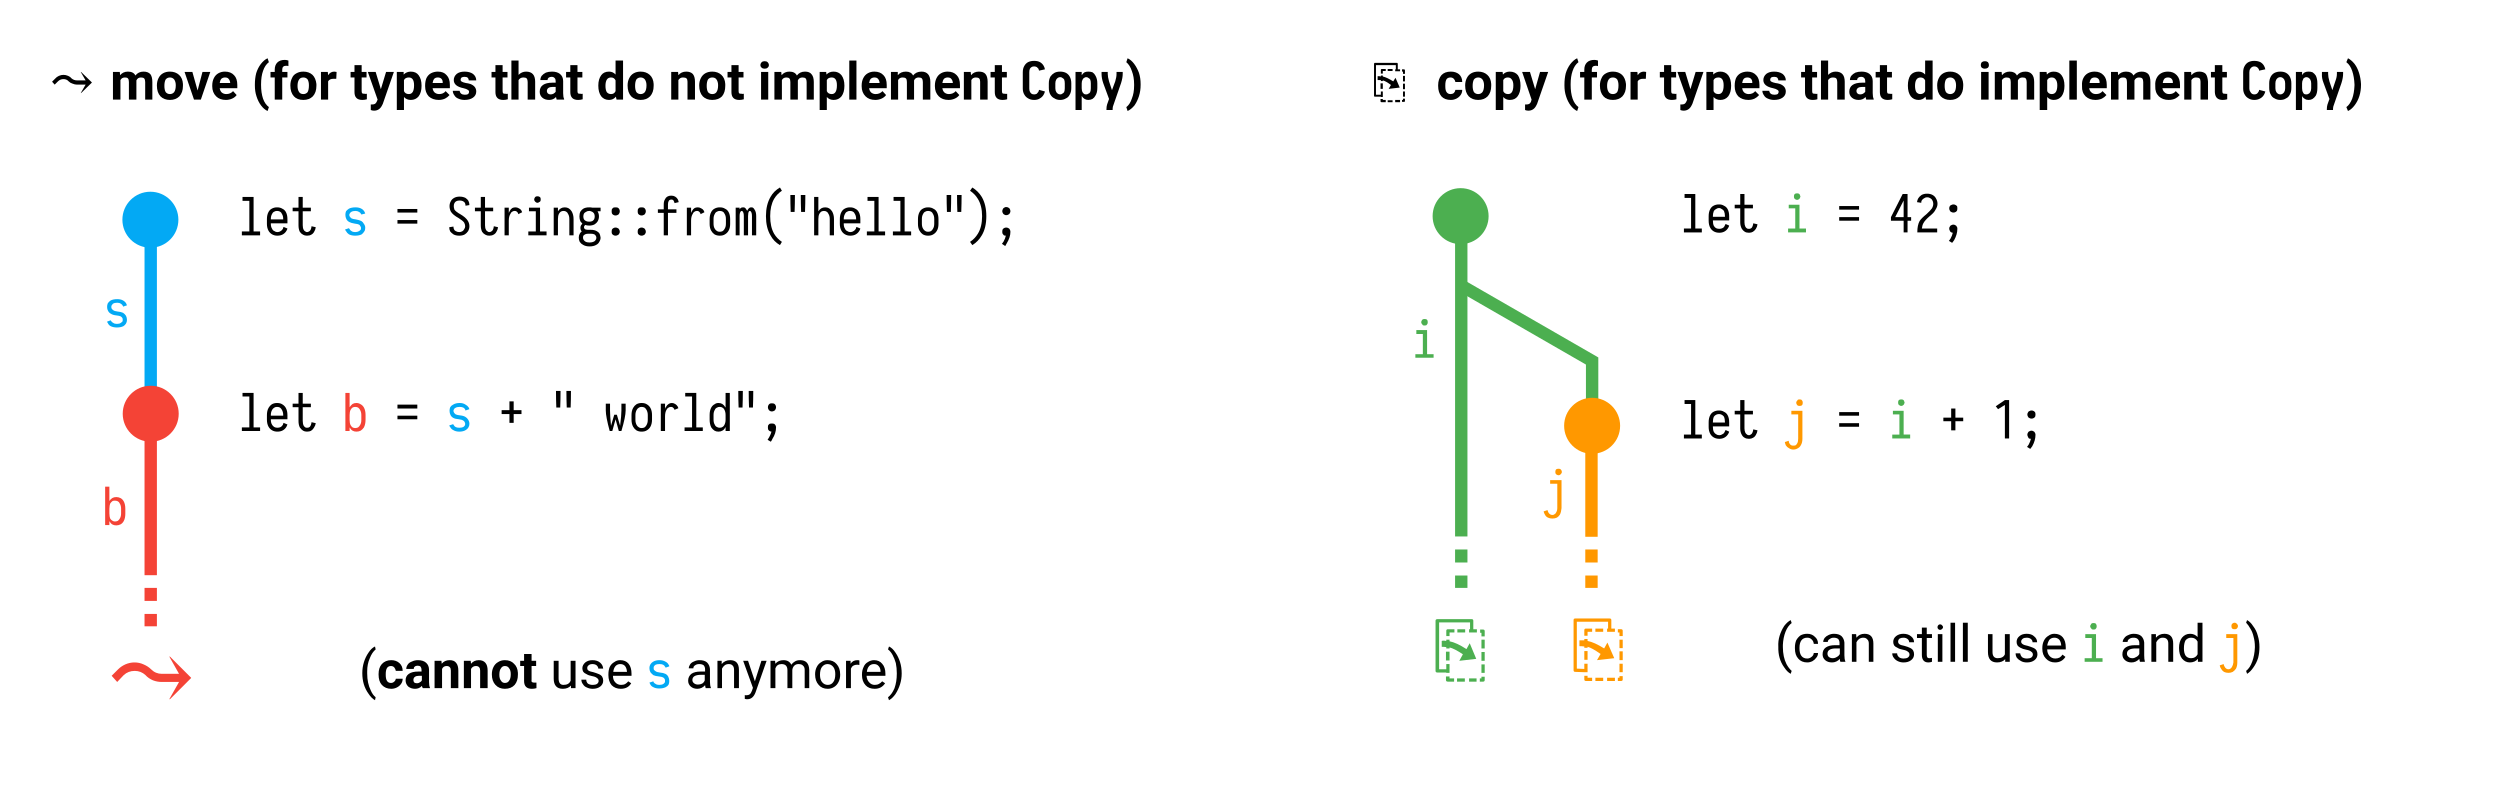 <svg version="1.2" xmlns="http://www.w3.org/2000/svg" viewBox="0 0 768 247" width="768" height="247">
	<title>rust-move-copy-borrow-svg</title>
	<style>
		.s0 { fill: none;stroke: #f44336;stroke-width: 3.8 } 
		.s1 { fill: #000000 } 
		.s2 { fill: #03a9f4 } 
		.s3 { fill: #f44336 } 
		.s4 { fill: none;stroke: #f44336;stroke-width: 3.8;stroke-dasharray: 4,4 } 
		.s5 { fill: none;stroke: #03a9f4;stroke-width: 3.8 } 
		.s6 { fill: none;stroke: #4caf50;stroke-width: 3.8 } 
		.s7 { fill: none;stroke: #ff9800;stroke-width: 3.8 } 
		.s8 { fill: #4caf50 } 
		.s9 { fill: #ff9800 } 
		.s10 { fill: none;stroke: #ff9800;stroke-width: 3.8;stroke-dasharray: 4,4 } 
		.s11 { fill: none;stroke: #4caf50;stroke-width: 3.8;stroke-dasharray: 4,4 } 
	</style>
	<g id="g4512">
		<g id="g4514">
			<g id="g4516">
				<path id="path4518" class="s0" d="m46.3 176.7v-50"/>
			</g>
			<path id="path4520" class="s1" d="m23.7 24.7h2.6l-1.5-2.6h0.1l3.3 3.2v0.1l-3.3 3.2h-0.1l1.5-2.6h-2.6q-0.7 0-1.4-0.3-0.7-0.2-1.2-0.7-0.6-0.7-1.6-0.7-1 0-1.7 0.7l-1 1-0.8-0.9 1-1q0.4-0.5 1.1-0.8 0.7-0.3 1.4-0.3 0.7 0 1.4 0.3 0.7 0.3 1.1 0.8 0.7 0.6 1.7 0.6z"/>
			<path id="path4522" class="s1" d="m36.8 22.1l0.1 1q0.9-1.1 2.4-1.1 1.7 0 2.3 1.2 0.9-1.2 2.5-1.2 1.4 0 2.1 0.8 0.6 0.8 0.6 2.4v5.4h-2.2v-5.4q0-0.7-0.3-1.1-0.3-0.3-1-0.3-1 0-1.4 0.9v5.9h-2.3v-5.4q0-0.8-0.3-1.1-0.2-0.3-0.9-0.3-1 0-1.4 0.8v6h-2.3v-8.5z"/>
			<path id="path4524" fill-rule="evenodd" class="s1" d="m48.2 26.2q0-1.2 0.5-2.2 0.5-1 1.4-1.5 0.9-0.5 2.1-0.5 1.7 0 2.8 1 1.1 1 1.2 2.8v0.6q0 2-1.1 3.2-1.1 1.1-2.9 1.1-1.8 0-2.9-1.1-1.1-1.2-1.1-3.3zm2.3 0.2q0 1.2 0.4 1.9 0.5 0.6 1.3 0.6 0.8 0 1.3-0.6 0.5-0.7 0.5-2.1 0-1.1-0.5-1.8-0.5-0.6-1.3-0.6-0.8 0-1.3 0.6-0.4 0.7-0.4 2z"/>
			<path id="path4526" class="s1" d="m60.7 27.8l1.5-5.7h2.4l-2.9 8.5h-2.1l-2.9-8.5h2.4z"/>
			<path id="path4528" fill-rule="evenodd" class="s1" d="m69.4 30.7q-1.9 0-3-1.1-1.2-1.2-1.2-3.1v-0.2q0-1.3 0.5-2.3 0.5-1 1.4-1.5 0.9-0.5 2-0.5 1.8 0 2.8 1.1 1 1 1 3v1h-5.4q0.1 0.8 0.6 1.3 0.6 0.5 1.4 0.5 1.3 0 2.1-0.9l1.1 1.2q-0.5 0.7-1.4 1.1-0.9 0.4-1.9 0.4zm-0.3-6.9q-0.6 0-1.1 0.4-0.4 0.5-0.5 1.3h3.2v-0.2q-0.1-0.7-0.5-1.1-0.3-0.4-1.1-0.4z"/>
			<path id="path4530" class="s1" d="m78.3 25.9q0-1.8 0.4-3.4 0.5-1.6 1.4-2.8 1-1.3 2.1-1.8l0.4 1.2q-1.2 0.9-1.8 2.7-0.6 1.7-0.6 4.1v0.2q0 2.4 0.6 4.2 0.6 1.7 1.8 2.6l-0.4 1.2q-1.1-0.5-2-1.7-0.9-1.2-1.4-2.8-0.5-1.5-0.5-3.3z"/>
			<path id="path4532" class="s1" d="m84.4 30.6v-6.8h-1.3v-1.7h1.3v-0.7q0-1.4 0.8-2.2 0.8-0.8 2.3-0.8 0.5 0 1.1 0.2v1.7q-0.3-0.1-0.7-0.1-1.2 0-1.2 1.2v0.7h1.6v1.7h-1.6v6.8z"/>
			<path id="path4534" fill-rule="evenodd" class="s1" d="m89.2 26.2q0-1.2 0.5-2.2 0.4-1 1.4-1.5 0.9-0.5 2.1-0.5 1.7 0 2.8 1 1 1 1.2 2.8v0.6q0 2-1.1 3.2-1.1 1.1-2.9 1.1-1.9 0-2.9-1.1-1.1-1.2-1.1-3.3zm2.2 0.2q0 1.2 0.5 1.9 0.4 0.6 1.3 0.6 0.8 0 1.3-0.6 0.4-0.7 0.4-2.1 0-1.1-0.4-1.8-0.5-0.6-1.3-0.6-0.9 0-1.3 0.6-0.5 0.7-0.5 2z"/>
			<path id="path4536" class="s1" d="m103.3 24.2q-0.4 0-0.8 0-1.3 0-1.7 0.8v5.6h-2.2v-8.5h2.1l0.1 1q0.7-1.1 1.9-1.1 0.3 0 0.7 0.1z"/>
			<path id="path4538" class="s1" d="m111.1 20v2.1h1.5v1.7h-1.5v4.2q0 0.5 0.2 0.7 0.2 0.1 0.7 0.1 0.4 0.1 0.7 0v1.7q-0.7 0.2-1.4 0.2-2.4 0-2.4-2.4v-4.5h-1.2v-1.7h1.2v-2.1z"/>
			<path id="path4540" class="s1" d="m117 27.4l1.6-5.3h2.4l-3.4 9.8-0.2 0.4q-0.8 1.7-2.5 1.7-0.5 0-1-0.2v-1.7h0.3q0.7 0 1-0.2 0.3-0.2 0.5-0.6l0.3-0.7-3-8.5h2.4z"/>
			<path id="path4542" fill-rule="evenodd" class="s1" d="m129.5 26.4q0 2-0.9 3.2-0.9 1.1-2.4 1.1-1.3 0-2.1-0.9v4h-2.2v-11.7h2.1v0.8q0.9-0.9 2.2-0.9 1.6 0 2.4 1.1 0.9 1.2 0.9 3.2zm-2.3-0.2q0-1.2-0.4-1.8-0.4-0.6-1.2-0.6-1.1 0-1.5 0.8v3.4q0.4 0.9 1.5 0.9 1.6 0 1.6-2.7z"/>
			<path id="path4544" fill-rule="evenodd" class="s1" d="m134.8 30.7q-1.9 0-3.1-1.1-1.1-1.2-1.1-3.1v-0.2q0-1.3 0.4-2.3 0.5-1 1.4-1.5 1-0.5 2.1-0.5 1.8 0 2.7 1.1 1 1 1 3v1h-5.3q0.1 0.8 0.6 1.3 0.6 0.5 1.4 0.5 1.3 0 2-0.9l1.2 1.2q-0.6 0.7-1.4 1.1-0.9 0.4-1.9 0.4zm-0.3-6.9q-0.7 0-1.1 0.4-0.4 0.5-0.5 1.3h3.1v-0.2q0-0.7-0.4-1.1-0.4-0.4-1.1-0.4z"/>
			<path id="path4546" class="s1" d="m144.1 28.2q0-0.4-0.4-0.6-0.4-0.3-1.3-0.5-3-0.6-3-2.5 0-1.1 0.9-1.9 0.9-0.7 2.4-0.7 1.6 0 2.6 0.7 1 0.8 1 2h-2.3q0-0.5-0.3-0.8-0.3-0.3-1-0.3-0.5 0-0.9 0.2-0.3 0.3-0.3 0.7 0 0.4 0.4 0.6 0.3 0.2 1.2 0.4 0.8 0.1 1.4 0.3 1.8 0.7 1.8 2.3 0 1.2-1 1.9-1 0.7-2.6 0.7-1 0-1.9-0.4-0.8-0.3-1.2-1-0.5-0.7-0.5-1.4h2.1q0.1 0.6 0.5 0.9 0.4 0.3 1.1 0.3 0.7 0 1-0.2 0.3-0.3 0.3-0.7z"/>
			<path id="path4548" class="s1" d="m154.4 20v2.1h1.5v1.7h-1.5v4.2q0 0.5 0.2 0.7 0.2 0.1 0.7 0.1 0.4 0.1 0.7 0v1.7q-0.7 0.2-1.4 0.2-2.4 0-2.4-2.4v-4.5h-1.2v-1.7h1.2v-2.1z"/>
			<path id="path4550" class="s1" d="m159.3 23q1-1 2.3-1 2.8 0 2.8 3.1v5.5h-2.3v-5.4q0-0.7-0.3-1.1-0.3-0.3-1-0.3-1 0-1.5 0.8v6h-2.2v-12h2.2z"/>
			<path id="path4552" fill-rule="evenodd" class="s1" d="m171 30.6q-0.1-0.4-0.2-0.8-0.8 0.9-2.1 0.9-1.3 0-2.1-0.7-0.8-0.7-0.8-1.8 0-1.4 1-2.1 1-0.7 2.9-0.7h1v-0.5q0-0.6-0.3-0.9-0.3-0.4-1-0.4-0.5 0-0.9 0.3-0.3 0.3-0.3 0.7h-2.2q0-0.7 0.4-1.3 0.5-0.6 1.3-1 0.8-0.3 1.9-0.3 1.5 0 2.4 0.7 1 0.8 1 2.2v3.7q0 1.2 0.3 1.8v0.2zm-1.9-1.6q0.5 0 0.9-0.2 0.5-0.3 0.7-0.6v-1.5h-0.9q-1.7 0-1.8 1.2v0.1q0 0.4 0.3 0.7 0.3 0.3 0.8 0.3z"/>
			<path id="path4554" class="s1" d="m177.4 20v2.1h1.5v1.7h-1.5v4.2q0 0.5 0.2 0.7 0.2 0.1 0.7 0.1 0.4 0.1 0.7 0v1.7q-0.7 0.2-1.4 0.2-2.4 0-2.4-2.4v-4.5h-1.3v-1.7h1.3v-2.1z"/>
			<path id="path4556" fill-rule="evenodd" class="s1" d="m183.8 26.3q0-2 0.9-3.2 0.8-1.1 2.4-1.1 1.2 0 2 0.9v-4.3h2.3v12h-2l-0.2-0.9q-0.8 1-2.1 1-1.5 0-2.4-1.1-0.9-1.2-0.9-3.3zm2.2 0.1q0 1.2 0.4 1.9 0.5 0.6 1.3 0.6 1 0 1.4-0.9v-3.3q-0.4-0.9-1.4-0.9-1.7 0-1.7 2.6z"/>
			<path id="path4558" fill-rule="evenodd" class="s1" d="m192.8 26.2q0-1.2 0.5-2.2 0.5-1 1.4-1.5 0.9-0.5 2.1-0.5 1.7 0 2.8 1 1.1 1 1.2 2.8v0.6q0 2-1.1 3.2-1.1 1.1-2.9 1.1-1.8 0-2.9-1.1-1.1-1.2-1.1-3.3zm2.3 0.2q0 1.2 0.4 1.9 0.5 0.6 1.3 0.6 0.8 0 1.3-0.6 0.5-0.7 0.5-2.1 0-1.1-0.5-1.8-0.5-0.6-1.3-0.6-0.8 0-1.3 0.6-0.4 0.7-0.4 2z"/>
			<path id="path4560" class="s1" d="m208.3 22.1l0.1 1q0.9-1.1 2.4-1.1 1.3 0 2 0.7 0.7 0.8 0.7 2.4v5.5h-2.3v-5.5q0-0.7-0.3-1-0.3-0.3-1.1-0.3-0.9 0-1.4 0.8v6h-2.2v-8.5z"/>
			<path id="path4562" fill-rule="evenodd" class="s1" d="m214.8 26.2q0-1.2 0.5-2.2 0.5-1 1.4-1.5 0.9-0.5 2.1-0.5 1.7 0 2.8 1 1.1 1 1.2 2.8v0.6q0 2-1 3.2-1.1 1.1-3 1.1-1.8 0-2.9-1.1-1.1-1.2-1.1-3.3zm2.3 0.2q0 1.2 0.4 1.9 0.5 0.6 1.3 0.6 0.9 0 1.3-0.6 0.5-0.7 0.5-2.1 0-1.1-0.5-1.8-0.4-0.6-1.3-0.6-0.8 0-1.3 0.6-0.4 0.7-0.4 2z"/>
			<path id="path4564" class="s1" d="m226.9 20v2.1h1.5v1.7h-1.5v4.2q0 0.5 0.2 0.7 0.2 0.1 0.7 0.1 0.4 0.1 0.7 0v1.7q-0.7 0.2-1.4 0.2-2.4 0-2.4-2.4v-4.5h-1.2v-1.7h1.2v-2.1z"/>
			<path id="path4566" class="s1" d="m236 30.6h-2.2v-8.5h2.2zm-2.4-10.6q0-0.5 0.4-0.9 0.3-0.3 0.9-0.3 0.6 0 0.9 0.3 0.4 0.4 0.4 0.9 0 0.5-0.4 0.8-0.3 0.3-0.9 0.3-0.6 0-0.9-0.3-0.4-0.3-0.4-0.8z"/>
			<path id="path4568" class="s1" d="m240 22.1l0.1 1q0.9-1.1 2.4-1.1 1.7 0 2.3 1.2 0.9-1.2 2.5-1.2 1.4 0 2 0.8 0.7 0.8 0.7 2.4v5.4h-2.2v-5.4q0-0.7-0.3-1.1-0.3-0.3-1-0.3-1 0-1.4 0.9v5.9h-2.3v-5.4q0-0.8-0.3-1.1-0.3-0.3-0.9-0.3-1 0-1.4 0.8v6h-2.3v-8.5z"/>
			<path id="path4570" fill-rule="evenodd" class="s1" d="m259.4 26.4q0 2-0.9 3.2-0.9 1.1-2.4 1.1-1.3 0-2.1-0.9v4h-2.2v-11.7h2l0.1 0.8q0.8-0.9 2.2-0.9 1.5 0 2.4 1.1 0.9 1.2 0.9 3.2zm-2.3-0.2q0-1.2-0.4-1.8-0.4-0.6-1.2-0.6-1.1 0-1.5 0.8v3.4q0.4 0.9 1.5 0.9 1.6 0 1.6-2.7z"/>
			<path id="path4572" class="s1" d="m260.9 18.6h2.2v12h-2.2z"/>
			<path id="path4574" fill-rule="evenodd" class="s1" d="m268.9 30.7q-1.9 0-3-1.1-1.2-1.2-1.2-3.1v-0.2q0-1.3 0.5-2.3 0.5-1 1.4-1.5 0.9-0.5 2-0.5 1.8 0 2.8 1.1 1 1 1 3v1h-5.4q0.1 0.8 0.6 1.3 0.6 0.5 1.4 0.5 1.3 0 2.1-0.9l1.1 1.2q-0.5 0.7-1.4 1.1-0.9 0.4-1.9 0.4zm-0.3-6.9q-0.6 0-1.1 0.4-0.4 0.5-0.5 1.3h3.2v-0.2q-0.1-0.7-0.5-1.1-0.3-0.4-1.1-0.4z"/>
			<path id="path4576" class="s1" d="m275.8 22.1v1q0.9-1.1 2.5-1.1 1.6 0 2.2 1.2 0.9-1.2 2.6-1.2 1.3 0 2 0.8 0.7 0.8 0.7 2.4v5.4h-2.3v-5.4q0-0.7-0.3-1.1-0.3-0.3-1-0.3-1 0-1.4 0.9v5.9h-2.2v-5.4q0-0.8-0.3-1.1-0.3-0.3-1-0.3-1 0-1.4 0.8v6h-2.2v-8.5z"/>
			<path id="path4578" fill-rule="evenodd" class="s1" d="m291.4 30.7q-1.9 0-3-1.1-1.2-1.2-1.2-3.1v-0.2q0-1.3 0.5-2.3 0.5-1 1.4-1.5 0.9-0.5 2-0.5 1.8 0 2.8 1.1 1 1 1 3v1h-5.4q0.1 0.8 0.6 1.3 0.6 0.5 1.4 0.5 1.3 0 2.1-0.9l1.1 1.2q-0.5 0.7-1.4 1.1-0.9 0.4-1.9 0.4zm-0.3-6.9q-0.6 0-1.1 0.4-0.4 0.5-0.5 1.3h3.2v-0.2q-0.1-0.7-0.5-1.1-0.3-0.4-1.1-0.4z"/>
			<path id="path4580" class="s1" d="m298.2 22.1l0.1 1q0.9-1.1 2.4-1.1 1.4 0 2 0.7 0.7 0.8 0.7 2.4v5.5h-2.3v-5.5q0-0.7-0.3-1-0.3-0.3-1-0.3-1 0-1.4 0.8v6h-2.3v-8.5z"/>
			<path id="path4582" class="s1" d="m307.8 20v2.1h1.5v1.7h-1.5v4.2q0 0.5 0.2 0.7 0.2 0.1 0.7 0.1 0.4 0.1 0.7 0v1.7q-0.7 0.2-1.4 0.2-2.4 0-2.4-2.4v-4.5h-1.3v-1.7h1.3v-2.1z"/>
			<path id="path4584" class="s1" d="m314.2 22.2q0-1.2 0.5-2 0.4-0.7 1.1-1.1 0.8-0.4 1.9-0.4 1.1 0 1.8 0.4 0.7 0.4 1.1 1.1 0.3 0.5 0.4 1.1l-1.8 0.4q-0.1-0.3-0.2-0.6-0.3-0.3-0.5-0.5-0.4-0.2-0.8-0.2-0.5 0-0.8 0.2-0.3 0.2-0.5 0.5-0.2 0.4-0.2 1.1v5q0 0.6 0.2 1 0.2 0.4 0.5 0.6 0.3 0.2 0.8 0.2 0.4 0 0.8-0.2 0.2-0.2 0.5-0.6 0.1-0.2 0.2-0.6l1.8 0.5q-0.1 0.5-0.4 1-0.4 0.7-1.1 1.1-0.7 0.5-1.8 0.5-1.1 0-1.9-0.5-0.7-0.4-1.1-1.1-0.5-0.8-0.5-1.9z"/>
			<path id="path4586" fill-rule="evenodd" class="s1" d="m322.2 25.6q0-1.2 0.5-2.1 0.5-0.7 1.2-1.1 0.7-0.4 1.8-0.4 1 0 1.8 0.4 0.7 0.4 1.1 1.1 0.5 0.9 0.5 2.1v1.4q0 1.3-0.5 2.1-0.4 0.8-1.1 1.1-0.8 0.5-1.8 0.5-1.1 0-1.8-0.5-0.7-0.3-1.2-1.1-0.5-0.8-0.5-2.1zm2.3 2.7q0.2 0.3 0.5 0.5 0.3 0.2 0.7 0.2 0.4 0 0.6-0.2 0.4-0.2 0.6-0.5 0.2-0.5 0.2-1.2v-1.5q0-0.7-0.2-1.2-0.2-0.3-0.6-0.5-0.2-0.2-0.6-0.2-0.4 0-0.7 0.2-0.3 0.2-0.5 0.5-0.3 0.5-0.3 1.2v1.5q0 0.7 0.3 1.2z"/>
			<path id="path4588" fill-rule="evenodd" class="s1" d="m330.4 22.1h1.9v1q0.4-0.6 0.9-0.9 0.5-0.2 1.1-0.2 0.7 0 1.3 0.2 0.6 0.4 0.9 1 0.6 1 0.6 2.4v1.4q0 1.5-0.6 2.4-0.3 0.6-0.9 1-0.6 0.3-1.3 0.3-0.6 0-1.1-0.3-0.5-0.3-0.9-0.9v4.3h-1.9zm2.2 6.3q0.2 0.3 0.5 0.5 0.2 0.1 0.6 0.1 0.4 0 0.6-0.2 0.4-0.1 0.6-0.5 0.2-0.5 0.2-1.2v-1.5q0-0.7-0.2-1.2-0.2-0.3-0.6-0.5-0.2-0.2-0.6-0.2-0.4 0-0.6 0.2-0.3 0.1-0.5 0.5-0.3 0.5-0.3 1.2v1.5q0 0.8 0.3 1.3z"/>
			<path id="path4590" class="s1" d="m338.4 22.7v-0.6h1.9v0.6q0 0.9 0.4 2.3l0.9 2.7 1-2.7q0.4-1.3 0.4-2.3v-0.6h1.9v0.6q0 1.2-0.5 2.8l-2.5 7.2q-0.1 0.4-0.1 1v0.1h-1.9v-0.1q0-1 0.2-1.6l0.6-1.7-1.8-4.9q-0.5-1.5-0.5-2.8z"/>
			<path id="path4592" class="s1" d="m350.4 26.1q0 1.8-0.5 3.4-0.5 1.6-1.4 2.9-1 1.2-2.1 1.7l-0.4-1.2q1.1-0.8 1.7-2.6 0.7-1.7 0.7-4v-0.4q0-2.3-0.7-4.1-0.6-1.8-1.7-2.7l0.4-1.2q1.1 0.5 2 1.7 0.9 1.2 1.5 2.8 0.5 1.6 0.5 3.4z"/>
			<path id="path4594" class="s2" d="m34 98.4q0.1 0.1 0.2 0.3 0.2 0.3 0.6 0.5 0.4 0.3 1.1 0.3 0.8 0 1.2-0.3 0.3-0.2 0.5-0.4 0.1-0.2 0.1-0.5 0-0.4-0.1-0.6-0.2-0.3-0.5-0.5-0.4-0.2-1.3-0.3-1.1-0.1-1.7-0.5-0.6-0.3-0.9-0.9-0.3-0.5-0.3-1.2 0-0.6 0.2-1.1 0.3-0.5 0.9-0.9 0.8-0.4 2-0.4 1.1 0 1.8 0.4 0.7 0.4 1 1 0.1 0.2 0.2 0.5l-1.2 0.4q0-0.2-0.1-0.3-0.2-0.4-0.6-0.6-0.4-0.3-1.1-0.3-0.8 0-1.3 0.3-0.2 0.2-0.4 0.5-0.1 0.2-0.1 0.5 0 0.3 0.1 0.5 0.2 0.3 0.5 0.5 0.4 0.3 1.3 0.4 1.1 0.1 1.7 0.4 0.5 0.3 0.9 0.9 0.3 0.6 0.3 1.3 0 0.6-0.3 1.1-0.3 0.5-0.8 0.8-0.8 0.4-2 0.4-1.1 0-1.9-0.4-0.6-0.3-0.9-1-0.2-0.2-0.2-0.4z"/>
			<path id="path4596" class="s1" d="m74.3 71.1h2.3v-9.4h-2.1v-1.2h3.4v10.6h2v1.2h-5.6z"/>
			<path id="path4598" fill-rule="evenodd" class="s1" d="m82 67.3q0-1.3 0.5-2.2 0.4-0.7 1-1 0.7-0.4 1.6-0.4 1 0 1.6 0.4 0.7 0.3 1.1 1 0.5 0.9 0.5 2.2v1.3h-5.1v0.2q0 0.9 0.4 1.5 0.2 0.5 0.7 0.7 0.4 0.3 0.9 0.3 0.6 0 1-0.3 0.4-0.2 0.7-0.7 0.1-0.3 0.2-0.6l1.2 0.5q-0.1 0.4-0.3 0.7-0.4 0.7-1.1 1.1-0.7 0.4-1.7 0.4-0.9 0-1.6-0.4-0.7-0.4-1.1-1.1-0.5-0.9-0.5-2.1zm1.2 0v0.1h3.8v-0.1q0-1-0.4-1.6-0.2-0.5-0.6-0.7-0.4-0.2-0.9-0.2-0.5 0-0.8 0.2-0.5 0.2-0.7 0.7-0.4 0.6-0.4 1.6z"/>
			<path id="path4600" class="s1" d="m89.9 63.8h1.8v-3.3h1.3v3.3h2.5v1.1h-2.5v4.3q0 0.9 0.3 1.4 0.2 0.4 0.5 0.5 0.2 0.2 0.5 0.2 0.4 0 0.6-0.2 0.1 0 0.3-0.2 0.4-0.4 0.5-1.4l1.3 0.3q-0.1 0.8-0.5 1.4-0.3 0.6-0.9 0.9-0.5 0.3-1.3 0.3-0.7 0-1.2-0.3-0.6-0.3-1-0.9-0.4-0.8-0.4-2v-4.3h-1.8z"/>
			<path id="path4602" class="s2" d="m107.2 70.1q0.1 0.2 0.2 0.3 0.2 0.4 0.6 0.6 0.4 0.3 1.1 0.3 0.7 0 1.2-0.3 0.3-0.2 0.5-0.4 0.1-0.3 0.1-0.6 0-0.3-0.2-0.5-0.1-0.3-0.4-0.5-0.4-0.2-1.3-0.3-1.2-0.2-1.7-0.5-0.6-0.3-0.9-0.9-0.3-0.6-0.3-1.3 0-0.6 0.2-1.1 0.3-0.4 0.9-0.8 0.8-0.4 2-0.4 1.1 0 1.8 0.4 0.6 0.3 1 1 0.1 0.2 0.2 0.5l-1.2 0.3q-0.1-0.1-0.1-0.2-0.2-0.4-0.6-0.6-0.5-0.3-1.1-0.3-0.8 0-1.3 0.3-0.3 0.2-0.4 0.4-0.2 0.3-0.2 0.5 0 0.4 0.2 0.6 0.2 0.3 0.5 0.5 0.4 0.2 1.3 0.3 1.1 0.2 1.7 0.5 0.5 0.3 0.8 0.9 0.4 0.5 0.4 1.2 0 0.7-0.3 1.1-0.3 0.5-0.8 0.9-0.8 0.4-2 0.4-1.1 0-1.9-0.4-0.6-0.4-0.9-1-0.2-0.2-0.3-0.5z"/>
			<path id="path4604" class="s1" d="m122.1 64.2h6.1v1.1h-6.1zm0 3.4h6.1v1.1h-6.1z"/>
			<path id="path4606" class="s1" d="m138 69.8q0 0 0 0l1.3-0.2q0 0.1 0 0.1 0 0.4 0.2 0.8 0.1 0.3 0.5 0.5 0.5 0.3 1.1 0.3 0.5 0 1-0.3 0.3-0.2 0.5-0.6 0.3-0.4 0.3-0.9 0-0.5-0.3-1.1-0.4-0.6-1.7-1.4-1.8-1-2.4-2-0.4-0.8-0.4-1.7 0-0.8 0.4-1.5 0.3-0.6 1-1 0.7-0.4 1.7-0.4 1 0 1.8 0.4 0.6 0.4 0.9 0.9 0.3 0.6 0.3 1.3 0 0 0 0l-1.2 0.2q0-0.1 0-0.1 0-0.4-0.2-0.8-0.2-0.3-0.6-0.5-0.4-0.2-1-0.2-0.6 0-1 0.2-0.4 0.2-0.6 0.6-0.2 0.4-0.2 0.9 0 0.5 0.2 1.1 0.5 0.7 1.8 1.4 1.7 1 2.3 2 0.5 0.8 0.5 1.7 0 0.8-0.4 1.5-0.4 0.6-1 1-0.7 0.4-1.7 0.4-1.1 0-1.8-0.4-0.6-0.4-1-0.9-0.3-0.6-0.3-1.3z"/>
			<path id="path4608" class="s1" d="m145.9 63.8h1.8v-3.3h1.3v3.3h2.5v1.1h-2.5v4.3q0 0.9 0.3 1.4 0.2 0.4 0.5 0.5 0.2 0.2 0.5 0.2 0.4 0 0.6-0.2 0.1 0 0.3-0.2 0.4-0.4 0.5-1.4l1.3 0.3q-0.1 0.8-0.5 1.4-0.3 0.6-0.9 0.9-0.5 0.3-1.3 0.3-0.7 0-1.2-0.3-0.6-0.3-1-0.9-0.4-0.8-0.4-2v-4.3h-1.8z"/>
			<path id="path4610" class="s1" d="m155 63.8h1.3v1.6q0.1-0.3 0.3-0.6 0.3-0.6 0.8-0.9 0.4-0.2 1-0.2 0.5 0 1 0.3 0.5 0.2 0.8 0.7 0.1 0.3 0.2 0.5l-1.2 0.6q0-0.2-0.1-0.4-0.2-0.3-0.5-0.5-0.2-0.1-0.5-0.1-0.4 0-0.7 0.2-0.4 0.2-0.6 0.7-0.5 0.8-0.5 2.1v4.5h-1.3z"/>
			<path id="path4612" class="s1" d="m162.3 71.1h2.3v-6.2h-2.1v-1.1h3.4v7.3h2v1.2h-5.6zm1.8-9.8q0-0.3 0.2-0.6 0.1-0.2 0.3-0.3 0.2-0.1 0.5-0.1 0.3 0 0.5 0.1 0.3 0.1 0.4 0.3 0.1 0.2 0.1 0.6 0 0.3-0.1 0.5-0.1 0.2-0.4 0.3-0.2 0.2-0.5 0.2-0.3 0-0.5-0.2-0.2-0.1-0.3-0.3-0.2-0.2-0.2-0.5z"/>
			<path id="path4614" class="s1" d="m170.1 63.8h1.3v1.2q0 0 0-0.1 0.4-0.6 0.9-0.9 0.5-0.3 1.2-0.3 0.7 0 1.2 0.3 0.5 0.3 0.9 0.9 0.6 1 0.6 2.4v5h-1.3v-5q0-1-0.4-1.6-0.2-0.5-0.6-0.7-0.3-0.2-0.8-0.2-0.4 0-0.8 0.2-0.3 0.2-0.6 0.7-0.3 0.6-0.3 1.6v5h-1.3z"/>
			<path id="path4616" fill-rule="evenodd" class="s1" d="m178.1 71.8q0.2-0.4 0.6-0.7-0.1-0.1-0.2-0.3-0.2-0.3-0.2-0.8 0-0.4 0.2-0.8 0.2-0.3 0.4-0.5-0.3-0.3-0.6-0.7-0.3-0.7-0.3-1.5 0-0.9 0.3-1.5 0.4-0.6 0.9-0.9 0.7-0.4 1.8-0.4 0.6 0 1 0.1h2.5v1.1h-0.9q0 0.1 0 0.1 0.4 0.6 0.4 1.5 0 0.8-0.4 1.5-0.3 0.5-0.9 0.9-0.7 0.4-1.7 0.4-0.7 0-1.2-0.2-0.1 0.1-0.2 0.2-0.2 0.2-0.2 0.5 0 0.3 0.2 0.5 0.3 0.3 1 0.3 0.1 0 0.1 0h0.8q1.1 0 1.8 0.4 0.6 0.3 0.9 0.8 0.2 0.5 0.3 1.2 0 0.7-0.4 1.3-0.3 0.6-0.9 0.9-0.8 0.5-2.1 0.5-1.2 0-2-0.5-0.6-0.3-1-0.9-0.3-0.6-0.3-1.3 0-0.7 0.3-1.2zm1 1.2q0 0.4 0.2 0.7 0.2 0.3 0.5 0.5 0.5 0.3 1.3 0.3 0.8 0 1.4-0.3 0.3-0.2 0.5-0.5 0.2-0.3 0.2-0.7 0-0.3-0.2-0.6-0.1-0.2-0.4-0.4-0.4-0.2-1.1-0.2h-0.8q-0.6 0-1 0.2-0.3 0.2-0.5 0.4-0.1 0.3-0.1 0.6zm0.3-5.6q0.2 0.3 0.6 0.5 0.4 0.2 1 0.2 0.6 0 1-0.2 0.3-0.2 0.5-0.5 0.2-0.4 0.2-0.9 0-0.5-0.2-0.9-0.2-0.3-0.5-0.5-0.4-0.2-0.8-0.3h-0.2q-0.6 0-1 0.3-0.4 0.2-0.6 0.5-0.2 0.4-0.2 0.9 0 0.5 0.2 0.9z"/>
			<path id="path4618" class="s1" d="m187.9 71.2q0-0.4 0.1-0.7 0.2-0.3 0.4-0.4 0.3-0.2 0.7-0.2 0.4 0 0.7 0.2 0.3 0.1 0.4 0.4 0.2 0.3 0.2 0.7 0 0.4-0.2 0.6-0.1 0.3-0.4 0.4-0.3 0.2-0.7 0.2-0.4 0-0.7-0.2-0.2-0.1-0.4-0.4-0.1-0.2-0.1-0.6zm0-6.3q0-0.4 0.1-0.7 0.2-0.2 0.4-0.4 0.3-0.1 0.7-0.1 0.4 0 0.7 0.1 0.3 0.2 0.4 0.4 0.2 0.3 0.2 0.7 0 0.4-0.2 0.7-0.1 0.3-0.4 0.4-0.3 0.2-0.7 0.2-0.4 0-0.7-0.2-0.2-0.1-0.4-0.4-0.1-0.3-0.1-0.7z"/>
			<path id="path4620" class="s1" d="m195.9 71.2q0-0.4 0.1-0.7 0.2-0.3 0.4-0.4 0.3-0.2 0.7-0.2 0.4 0 0.7 0.2 0.3 0.1 0.4 0.4 0.2 0.3 0.2 0.7 0 0.4-0.2 0.6-0.1 0.3-0.4 0.4-0.3 0.2-0.7 0.2-0.4 0-0.7-0.2-0.2-0.1-0.4-0.4-0.1-0.2-0.1-0.6zm0-6.3q0-0.4 0.1-0.7 0.2-0.2 0.4-0.4 0.3-0.1 0.7-0.1 0.4 0 0.7 0.1 0.3 0.2 0.4 0.4 0.2 0.3 0.2 0.7 0 0.4-0.2 0.7-0.1 0.3-0.4 0.4-0.3 0.2-0.7 0.2-0.4 0-0.7-0.2-0.2-0.1-0.4-0.4-0.1-0.3-0.1-0.7z"/>
			<path id="path4622" class="s1" d="m202.1 64.3h1.8v-1.5q0-1 0.4-1.6 0.2-0.5 0.7-0.8 0.5-0.3 1.2-0.3 0.7 0 1.2 0.3 0.5 0.3 0.8 0.8 0.2 0.4 0.3 0.9l-1.3 0.3q0-0.3-0.2-0.6-0.1-0.3-0.3-0.4-0.2-0.1-0.5-0.1-0.2 0-0.4 0.1-0.3 0.1-0.4 0.4-0.2 0.4-0.2 1v1.5h2.6v1.1h-2.6v6.9h-1.3v-6.9h-1.8z"/>
			<path id="path4624" class="s1" d="m211 63.8h1.3v1.6q0.1-0.3 0.3-0.6 0.3-0.6 0.8-0.9 0.4-0.2 1-0.2 0.5 0 1 0.3 0.5 0.2 0.8 0.7 0.1 0.3 0.2 0.5l-1.2 0.6q0-0.2-0.1-0.4-0.2-0.3-0.5-0.5-0.2-0.1-0.5-0.1-0.4 0-0.7 0.2-0.4 0.2-0.6 0.7-0.5 0.8-0.5 2.1v4.5h-1.3z"/>
			<path id="path4626" fill-rule="evenodd" class="s1" d="m218 67.3q0-1.3 0.5-2.2 0.4-0.7 1-1 0.7-0.4 1.6-0.4 1 0 1.6 0.4 0.7 0.3 1.1 1 0.5 0.9 0.5 2.2v1.5q0 1.3-0.5 2.1-0.4 0.7-1.1 1.1-0.6 0.4-1.6 0.4-0.9 0-1.6-0.4-0.6-0.4-1-1.1-0.5-0.8-0.5-2.1zm1.6 3q0.2 0.4 0.7 0.7 0.3 0.2 0.8 0.2 0.5 0 0.9-0.2 0.4-0.3 0.6-0.7 0.4-0.6 0.4-1.6v-1.4q0-1-0.4-1.6-0.2-0.5-0.6-0.7-0.4-0.2-0.9-0.2-0.5 0-0.8 0.2-0.5 0.2-0.7 0.7-0.4 0.6-0.4 1.6v1.4q0 1 0.4 1.6z"/>
			<path id="path4628" class="s1" d="m226 63.8h1.2v0.5q0.2-0.3 0.5-0.5 0.3-0.1 0.6-0.1 0.3 0 0.5 0.1 0.3 0.2 0.5 0.6 0.2 0.2 0.2 0.4 0.1-0.2 0.3-0.5 0.2-0.3 0.5-0.5 0.2-0.1 0.5-0.1 0.3 0 0.5 0.1 0.3 0.2 0.5 0.6 0.5 0.7 0.5 2v5.9h-1.3v-5.9q0-1.1-0.4-1.5-0.1-0.1-0.2-0.1-0.2 0-0.3 0.1-0.3 0.4-0.3 1.5v5.9h-1.3v-5.9q0-1.1-0.4-1.5-0.1-0.1-0.3-0.1-0.1 0-0.2 0.1-0.4 0.4-0.4 1.5v5.9h-1.2z"/>
			<path id="path4630" class="s1" d="m235.3 66.4q0-3.5 1.4-5.9 1-1.8 2.9-2.9l0.6 1q-1.5 1-2.4 2.5-1.2 2.1-1.2 5.3 0 3.3 1.2 5.4 0.9 1.5 2.4 2.5l-0.6 1q-1.9-1.1-2.9-3-1.4-2.3-1.4-5.9z"/>
			<path id="path4632" class="s1" d="m244.2 59.9q0 2.6-0.1 5.2h-1.2q-0.1-2.6-0.1-5.2zm3.2 0q0 2.6-0.1 5.2h-1.2q-0.1-2.6-0.1-5.2z"/>
			<path id="path4634" class="s1" d="m250.1 60.5h1.3v4.5q0 0 0-0.1 0.4-0.6 0.9-0.9 0.5-0.3 1.2-0.3 0.7 0 1.2 0.3 0.5 0.3 0.9 0.9 0.6 1 0.6 2.4v5h-1.3v-5q0-1-0.4-1.6-0.2-0.5-0.6-0.7-0.3-0.2-0.8-0.2-0.4 0-0.8 0.2-0.3 0.2-0.6 0.7-0.3 0.6-0.3 1.6v5h-1.3z"/>
			<path id="path4636" fill-rule="evenodd" class="s1" d="m258 67.3q0-1.3 0.5-2.2 0.4-0.7 1-1 0.7-0.4 1.6-0.4 1 0 1.6 0.4 0.7 0.3 1.1 1 0.5 0.9 0.5 2.2v1.3h-5.1v0.2q0 0.9 0.4 1.5 0.2 0.5 0.7 0.7 0.4 0.3 0.9 0.3 0.6 0 1-0.3 0.4-0.2 0.7-0.7 0.1-0.3 0.2-0.6l1.2 0.5q-0.1 0.4-0.3 0.7-0.4 0.7-1.1 1.1-0.7 0.4-1.7 0.4-0.9 0-1.6-0.4-0.7-0.4-1.1-1.1-0.5-0.9-0.5-2.1zm1.2 0v0.1h3.8v-0.1q0-1-0.4-1.6-0.2-0.5-0.6-0.7-0.4-0.2-0.9-0.2-0.5 0-0.8 0.2-0.5 0.2-0.7 0.7-0.4 0.6-0.4 1.6z"/>
			<path id="path4638" class="s1" d="m266.3 71.1h2.3v-9.4h-2.1v-1.2h3.4v10.6h2v1.2h-5.6z"/>
			<path id="path4640" class="s1" d="m274.3 71.1h2.3v-9.4h-2.1v-1.2h3.4v10.6h2v1.2h-5.6z"/>
			<path id="path4642" fill-rule="evenodd" class="s1" d="m282 67.3q0-1.3 0.5-2.2 0.4-0.7 1-1 0.7-0.4 1.6-0.4 1 0 1.6 0.4 0.7 0.3 1.1 1 0.5 0.9 0.5 2.2v1.5q0 1.3-0.5 2.1-0.4 0.7-1.1 1.1-0.6 0.4-1.6 0.4-0.9 0-1.6-0.4-0.6-0.4-1-1.1-0.5-0.8-0.5-2.1zm1.6 3q0.2 0.4 0.7 0.7 0.3 0.2 0.8 0.2 0.5 0 0.9-0.2 0.4-0.3 0.6-0.7 0.4-0.6 0.4-1.6v-1.4q0-1-0.4-1.6-0.2-0.5-0.6-0.7-0.4-0.2-0.9-0.2-0.5 0-0.8 0.2-0.5 0.2-0.7 0.7-0.4 0.6-0.4 1.6v1.4q0 1 0.4 1.6z"/>
			<path id="path4644" class="s1" d="m292.2 59.9q0 2.6-0.1 5.2h-1.2q-0.1-2.6-0.1-5.2zm3.2 0q0 2.6-0.1 5.2h-1.2q-0.1-2.6-0.1-5.2z"/>
			<path id="path4646" class="s1" d="m298 74.3q1.5-1 2.4-2.5 1.3-2.1 1.3-5.4 0-3.2-1.3-5.3-0.9-1.5-2.4-2.5l0.7-1q1.8 1.1 2.9 2.9 1.4 2.4 1.4 5.9 0 3.6-1.4 5.9-1.1 1.9-2.9 3z"/>
			<path id="path4648" class="s1" d="m307.8 74.9q0.3-0.4 0.5-0.7 0.5-0.9 0.7-1.8-0.3 0-0.6-0.1-0.2-0.2-0.4-0.5-0.1-0.2-0.1-0.6 0-0.4 0.1-0.7 0.2-0.3 0.4-0.4 0.3-0.2 0.7-0.2 0.4 0 0.7 0.2 0.3 0.1 0.4 0.4 0.2 0.3 0.2 0.7 0 0 0 0 0 1.7-1.1 3.5-0.2 0.4-0.5 0.9zm0.1-10q0-0.4 0.2-0.7 0.1-0.3 0.4-0.4 0.2-0.2 0.6-0.2 0.4 0 0.7 0.2 0.3 0.1 0.4 0.4 0.2 0.3 0.2 0.7 0 0.3-0.2 0.6-0.1 0.3-0.4 0.4-0.3 0.2-0.7 0.2-0.4 0-0.6-0.2-0.3-0.1-0.4-0.4-0.2-0.3-0.2-0.6z"/>
			<circle id="path4650" class="s2" cx="46.2" cy="67.5" r="8.6"/>
			<path id="path4652" class="s1" d="m74.3 131.3h2.3v-9.5h-2.1v-1.1h3.4v10.6h2v1.1h-5.6z"/>
			<path id="path4654" fill-rule="evenodd" class="s1" d="m82 127.5q0-1.3 0.5-2.2 0.4-0.7 1-1.1 0.7-0.4 1.6-0.4 1 0 1.6 0.4 0.7 0.4 1.1 1.1 0.5 0.9 0.5 2.2v1.3h-5.1v0.1q0 1 0.4 1.6 0.2 0.4 0.7 0.7 0.4 0.2 0.9 0.2 0.6 0 1-0.2 0.4-0.2 0.7-0.7 0.1-0.3 0.2-0.6l1.2 0.5q-0.1 0.3-0.3 0.7-0.4 0.7-1.1 1.1-0.7 0.4-1.7 0.4-0.9 0-1.6-0.4-0.7-0.4-1.1-1.1-0.5-0.9-0.5-2.2zm1.2 0v0.2h3.8v-0.2q0-0.9-0.4-1.6-0.2-0.4-0.6-0.7-0.4-0.2-0.9-0.2-0.5 0-0.8 0.2-0.5 0.3-0.7 0.7-0.4 0.7-0.4 1.6z"/>
			<path id="path4656" class="s1" d="m89.9 124h1.8v-3.3h1.3v3.3h2.5v1.1h-2.5v4.2q0 0.9 0.3 1.5 0.2 0.3 0.5 0.5 0.2 0.1 0.5 0.1 0.4 0 0.6-0.1 0.1-0.1 0.3-0.2 0.4-0.5 0.5-1.4l1.3 0.3q-0.1 0.7-0.5 1.3-0.3 0.6-0.9 1-0.5 0.3-1.3 0.3-0.7 0-1.2-0.3-0.6-0.4-1-1-0.4-0.8-0.4-2v-4.2h-1.8z"/>
			<path id="path4658" fill-rule="evenodd" class="s3" d="m106.1 120.7h1.3v4.5q0-0.1 0-0.1 0.4-0.6 0.9-1 0.5-0.3 1.2-0.3 0.7 0 1.3 0.4 0.6 0.3 1 1 0.5 0.9 0.5 2.3v1.4q0 1.4-0.5 2.4-0.4 0.6-1 1-0.6 0.3-1.3 0.3-0.7 0-1.2-0.3-0.5-0.3-0.9-1 0 0 0-0.1v1.2h-1.3zm1.6 9.9q0.3 0.5 0.6 0.7 0.4 0.2 0.8 0.2 0.5 0 0.9-0.2 0.4-0.3 0.6-0.7 0.4-0.6 0.4-1.6v-1.5q0-0.9-0.4-1.6-0.2-0.4-0.6-0.7-0.4-0.2-0.9-0.2-0.4 0-0.8 0.2-0.3 0.2-0.6 0.7-0.3 0.6-0.3 1.6v1.5q0 1 0.3 1.6z"/>
			<path id="path4660" class="s1" d="m122.1 124.3h6.1v1.2h-6.1zm0 3.4h6.1v1.1h-6.1z"/>
			<path id="path4662" class="s2" d="m139.2 130.3q0.1 0.2 0.2 0.3 0.2 0.4 0.6 0.6 0.4 0.2 1.1 0.2 0.7 0 1.2-0.2 0.3-0.2 0.5-0.5 0.1-0.2 0.1-0.5 0-0.3-0.2-0.6-0.1-0.3-0.4-0.4-0.4-0.3-1.3-0.4-1.2-0.1-1.7-0.4-0.6-0.3-0.9-0.9-0.3-0.6-0.3-1.3 0-0.6 0.2-1.1 0.3-0.5 0.9-0.8 0.8-0.5 2-0.5 1.1 0 1.8 0.5 0.6 0.3 1 0.9 0.1 0.3 0.2 0.5l-1.2 0.4q-0.1-0.1-0.1-0.3-0.2-0.4-0.6-0.6-0.5-0.2-1.1-0.2-0.8 0-1.3 0.3-0.3 0.1-0.4 0.4-0.2 0.2-0.2 0.5 0 0.3 0.2 0.6 0.2 0.3 0.5 0.5 0.4 0.2 1.3 0.3 1.1 0.1 1.7 0.5 0.5 0.3 0.8 0.8 0.4 0.6 0.4 1.3 0 0.6-0.3 1.1-0.3 0.5-0.8 0.8-0.8 0.5-2 0.5-1.1 0-1.9-0.5-0.6-0.3-0.9-0.9-0.2-0.2-0.3-0.5z"/>
			<path id="path4664" class="s1" d="m154.1 126h2.4v-2.7h1.3v2.7h2.4v1.2h-2.4v2.7h-1.3v-2.7h-2.4z"/>
			<path id="path4666" class="s1" d="m172.2 120.1q0 2.6-0.1 5.1h-1.2q-0.1-2.5-0.1-5.1zm3.2 0q0 2.6-0.1 5.1h-1.2q-0.1-2.5-0.1-5.1z"/>
			<path id="path4668" class="s1" d="m186.1 124h1.3v2.1q0 1.5 0.3 4.7l1-3.4h0.8l1 3.4q0.4-3.2 0.4-4.7v-2.1h1.3v2.1q0 1.9-1.3 6.3h-0.8l-1-3.6-1 3.6h-0.8q-1.2-4.4-1.2-6.3z"/>
			<path id="path4670" fill-rule="evenodd" class="s1" d="m194 127.5q0-1.3 0.5-2.2 0.4-0.7 1-1.1 0.7-0.4 1.6-0.4 1 0 1.6 0.4 0.7 0.4 1.1 1.1 0.5 0.9 0.5 2.2v1.4q0 1.3-0.5 2.2-0.4 0.7-1.1 1.1-0.6 0.4-1.6 0.4-0.9 0-1.6-0.4-0.6-0.4-1-1.1-0.5-0.9-0.5-2.2zm1.6 3.1q0.2 0.4 0.7 0.7 0.3 0.2 0.8 0.2 0.5 0 0.9-0.2 0.4-0.3 0.6-0.7 0.4-0.7 0.4-1.6v-1.5q0-0.9-0.4-1.6-0.2-0.4-0.6-0.7-0.4-0.2-0.9-0.2-0.5 0-0.8 0.2-0.5 0.3-0.7 0.7-0.4 0.7-0.4 1.6v1.5q0 0.9 0.4 1.6z"/>
			<path id="path4672" class="s1" d="m203 124h1.3v1.6q0.1-0.4 0.3-0.6 0.3-0.6 0.8-0.9 0.4-0.3 1-0.3 0.5 0 1 0.3 0.5 0.3 0.8 0.8 0.1 0.3 0.2 0.5l-1.2 0.5q0-0.1-0.1-0.3-0.2-0.3-0.5-0.5-0.2-0.1-0.5-0.1-0.4 0-0.7 0.2-0.4 0.2-0.6 0.6-0.5 0.8-0.5 2.1v4.5h-1.3z"/>
			<path id="path4674" class="s1" d="m210.3 131.3h2.3v-9.5h-2.1v-1.1h3.4v10.6h2v1.1h-5.6z"/>
			<path id="path4676" fill-rule="evenodd" class="s1" d="m218.5 125.2q0.4-0.7 1-1 0.5-0.4 1.2-0.4 0.7 0 1.2 0.3 0.6 0.4 0.9 1 0.1 0 0.1 0.1v-4.5h1.3v11.7h-1.3v-1.2q0 0.1-0.1 0.1-0.3 0.7-0.9 1-0.5 0.3-1.2 0.3-0.7 0-1.2-0.3-0.6-0.4-1-1-0.5-1-0.5-2.4v-1.4q0-1.4 0.5-2.3zm1.1 5.3q0.2 0.5 0.7 0.7 0.3 0.2 0.8 0.2 0.5 0 0.8-0.2 0.4-0.2 0.6-0.6 0.4-0.7 0.4-1.7v-1.4q0-1-0.4-1.7-0.2-0.4-0.6-0.6-0.3-0.2-0.8-0.2-0.5 0-0.8 0.2-0.5 0.2-0.7 0.7-0.4 0.6-0.4 1.6v1.4q0 1 0.4 1.6z"/>
			<path id="path4678" class="s1" d="m228.2 120.1q0 2.6-0.1 5.1h-1.2q-0.1-2.5-0.1-5.1zm3.2 0q0 2.6-0.1 5.1h-1.2q-0.1-2.5-0.1-5.1z"/>
			<path id="path4680" class="s1" d="m235.8 135.1q0.3-0.4 0.5-0.8 0.5-0.9 0.7-1.7-0.3 0-0.6-0.2-0.2-0.1-0.4-0.4-0.1-0.3-0.1-0.7 0-0.4 0.1-0.7 0.2-0.2 0.4-0.4 0.3-0.1 0.7-0.1 0.4 0 0.7 0.1 0.3 0.2 0.4 0.4 0.2 0.3 0.2 0.7 0 0 0 0 0 1.8-1.1 3.5-0.2 0.5-0.5 0.9zm0.1-10q0-0.4 0.2-0.7 0.1-0.2 0.4-0.4 0.2-0.1 0.6-0.1 0.4 0 0.7 0.1 0.3 0.2 0.4 0.4 0.2 0.3 0.2 0.7 0 0.4-0.2 0.7-0.1 0.3-0.4 0.4-0.3 0.2-0.7 0.2-0.4 0-0.6-0.2-0.3-0.1-0.4-0.4-0.2-0.3-0.2-0.7z"/>
			<path id="path4682" fill-rule="evenodd" class="s3" d="m32.3 149.5h1.3v4.5q0 0 0-0.1 0.4-0.6 0.9-0.9 0.5-0.3 1.2-0.3 0.7 0 1.3 0.3 0.6 0.3 1 1 0.5 0.9 0.5 2.3v1.5q0 1.4-0.5 2.3-0.4 0.7-1 1-0.6 0.3-1.3 0.3-0.7 0-1.2-0.3-0.5-0.3-0.9-1 0 0 0 0v1.2h-1.3zm1.6 9.9q0.3 0.4 0.7 0.6 0.3 0.2 0.7 0.2 0.5 0 0.9-0.2 0.4-0.3 0.6-0.7 0.4-0.6 0.4-1.6v-1.4q0-1-0.4-1.6-0.2-0.5-0.6-0.7-0.4-0.2-0.9-0.2-0.4 0-0.7 0.1-0.4 0.3-0.7 0.7-0.3 0.7-0.3 1.7v1.4q0 1 0.3 1.7z"/>
			<g id="g4684">
				<path id="path4686" class="s4" d="m46.3 180.6v11.8"/>
			</g>
			<g id="g4688">
				<path id="path4690" class="s5" d="m46.3 126.7v-53.4"/>
			</g>
			<circle id="path4692" class="s3" cx="46.3" cy="127.1" r="8.6"/>
			<path id="path4694" class="s3" d="m49.7 207h5.3l-3-5.3h0.2l6.5 6.5v0.1l-6.5 6.5h-0.2l3-5.3h-5.3q-1.4 0-2.7-0.5-1.4-0.6-2.3-1.6-1.4-1.3-3.3-1.3-2 0-3.4 1.3l-2 2.1-1.7-1.9 2-2q0.9-0.9 2.2-1.5 1.4-0.6 2.8-0.6 1.5 0 2.8 0.6 1.4 0.6 2.3 1.5 1.4 1.4 3.3 1.4z"/>
			<path id="path4696" class="s1" d="m111.3 206.8q0-1.8 0.5-3.4 0.5-1.6 1.4-2.9 0.9-1.4 2-1.9l0.2 0.9q-1.1 0.9-1.8 2.7-0.8 1.8-0.8 4v0.7q0 3 1.1 5.2 0.6 1.4 1.5 2.1l-0.2 0.9q-1.1-0.6-2-2-1.9-2.6-1.9-6.3z"/>
			<path id="path4698" class="s1" d="m120.1 209.8q0.6 0 1-0.4 0.4-0.3 0.5-0.9h2.1q0 0.9-0.5 1.6-0.5 0.7-1.3 1.1-0.8 0.4-1.7 0.4-1.8 0-2.9-1.2-1-1.1-1-3.2v-0.1q0-2 1-3.1 1.1-1.2 2.9-1.2 1.5 0 2.5 0.9 1 0.9 1 2.4h-2.1q-0.1-0.6-0.5-1.1-0.4-0.4-1-0.4-0.8 0-1.2 0.6-0.4 0.6-0.4 1.9v0.2q0 1.3 0.4 1.9 0.4 0.6 1.2 0.6z"/>
			<path id="path4700" fill-rule="evenodd" class="s1" d="m129.9 211.4q-0.2-0.3-0.3-0.7-0.8 0.9-2.1 0.9-1.2 0-2.1-0.7-0.8-0.8-0.8-1.9 0-1.3 1-2 1-0.7 2.9-0.7h1v-0.5q0-0.6-0.3-1-0.3-0.3-0.9-0.3-0.6 0-0.9 0.3-0.3 0.2-0.3 0.7h-2.3q0-0.7 0.5-1.4 0.4-0.6 1.3-0.9 0.8-0.4 1.8-0.4 1.6 0 2.5 0.8 0.9 0.8 0.9 2.2v3.7q0 1.2 0.3 1.8v0.1zm-1.8-1.5q0.5 0 0.9-0.3 0.4-0.2 0.6-0.6v-1.4h-0.8q-1.7 0-1.8 1.2v0.1q0 0.4 0.2 0.7 0.3 0.3 0.9 0.3z"/>
			<path id="path4702" class="s1" d="m135.6 203l0.1 0.9q0.9-1.1 2.4-1.1 1.4 0 2 0.8 0.7 0.8 0.7 2.4v5.4h-2.3v-5.4q0-0.7-0.3-1-0.3-0.4-1-0.4-1 0-1.4 0.9v5.9h-2.3v-8.4z"/>
			<path id="path4704" class="s1" d="m144.6 203l0.1 0.9q0.9-1.1 2.4-1.1 1.3 0 2 0.8 0.7 0.8 0.7 2.4v5.4h-2.3v-5.4q0-0.7-0.3-1-0.3-0.4-1-0.4-1 0-1.5 0.9v5.9h-2.2v-8.4z"/>
			<path id="path4706" fill-rule="evenodd" class="s1" d="m151.1 207.1q0-1.2 0.5-2.2 0.5-1 1.4-1.5 0.9-0.6 2.1-0.6 1.8 0 2.8 1.1 1.1 1 1.2 2.8v0.6q0 1.9-1 3.1-1.1 1.2-3 1.2-1.8 0-2.9-1.2-1.1-1.2-1.1-3.2zm2.3 0.2q0 1.2 0.5 1.8 0.4 0.7 1.2 0.7 0.9 0 1.3-0.7 0.5-0.6 0.5-2 0-1.2-0.5-1.8-0.4-0.7-1.3-0.7-0.8 0-1.2 0.7-0.5 0.6-0.5 2z"/>
			<path id="path4708" class="s1" d="m163.3 200.9v2.1h1.4v1.6h-1.4v4.2q-0.1 0.5 0.1 0.7 0.2 0.2 0.7 0.2 0.4 0 0.7 0v1.7q-0.7 0.2-1.4 0.2-2.4 0-2.4-2.4v-4.6h-1.2v-1.6h1.2v-2.1z"/>
			<path id="path4710" class="s1" d="m175.4 210.6q-0.9 1-2.5 1-1.4 0-2.1-0.8-0.7-0.8-0.7-2.3v-5.5h1.5v5.4q0 2 1.5 2 1.7 0 2.2-1.3v-6.1h1.5v8.4h-1.4z"/>
			<path id="path4712" class="s1" d="m183.9 209.2q0-0.6-0.5-0.9-0.4-0.4-1.5-0.6-1.1-0.2-1.7-0.6-0.7-0.3-1-0.7-0.3-0.5-0.3-1.1 0-1 0.9-1.8 0.9-0.7 2.2-0.7 1.5 0 2.4 0.8 0.8 0.7 0.9 1.8h-1.5q0-0.5-0.5-1-0.5-0.4-1.3-0.4-0.8 0-1.2 0.4-0.4 0.3-0.4 0.8 0 0.6 0.4 0.8 0.4 0.3 1.5 0.5 1 0.3 1.7 0.6 0.7 0.3 1 0.8 0.3 0.5 0.3 1.2 0 1.1-0.9 1.8-0.9 0.7-2.3 0.7-1 0-1.8-0.4-0.8-0.3-1.2-1-0.5-0.6-0.5-1.4h1.5q0 0.7 0.5 1.2 0.6 0.4 1.5 0.4 0.8 0 1.3-0.3 0.5-0.4 0.5-0.9z"/>
			<path id="path4714" fill-rule="evenodd" class="s1" d="m190.7 211.6q-1.7 0-2.8-1.1-1-1.2-1-3.1v-0.2q0-1.3 0.4-2.3 0.5-1 1.4-1.5 0.8-0.6 1.8-0.6 1.7 0 2.6 1.1 0.9 1.1 0.9 3.1v0.6h-5.7q0 1.3 0.7 2 0.7 0.8 1.8 0.8 0.8 0 1.3-0.3 0.5-0.3 0.9-0.8l0.9 0.6q-1 1.7-3.2 1.7zm-0.2-7.6q-0.8 0-1.4 0.6-0.6 0.7-0.7 1.8h4.2v-0.1q-0.1-1.1-0.6-1.7-0.5-0.6-1.5-0.6z"/>
			<path id="path4716" class="s2" d="m200.7 209.3q0 0.1 0.1 0.3 0.2 0.3 0.6 0.5 0.4 0.3 1.1 0.3 0.8 0 1.3-0.3 0.2-0.2 0.4-0.4 0.1-0.2 0.1-0.5 0-0.3-0.1-0.6-0.2-0.3-0.5-0.5-0.4-0.2-1.3-0.3-1.1-0.1-1.7-0.4-0.5-0.4-0.9-0.9-0.3-0.6-0.3-1.3 0-0.6 0.3-1.1 0.3-0.5 0.8-0.8 0.8-0.5 2-0.5 1.1 0 1.9 0.5 0.6 0.3 0.9 0.9 0.2 0.2 0.2 0.5l-1.1 0.4q-0.1-0.2-0.2-0.3-0.2-0.4-0.6-0.6-0.4-0.2-1.1-0.2-0.8 0-1.2 0.2-0.3 0.2-0.5 0.5-0.1 0.2-0.1 0.5 0 0.3 0.1 0.6 0.2 0.2 0.5 0.4 0.4 0.3 1.3 0.4 1.1 0.1 1.7 0.4 0.6 0.3 0.9 0.9 0.3 0.6 0.3 1.3 0 0.6-0.2 1.1-0.3 0.5-0.9 0.8-0.8 0.4-2 0.4-1.1 0-1.8-0.4-0.7-0.3-1-1-0.1-0.2-0.2-0.4z"/>
			<path id="path4718" fill-rule="evenodd" class="s1" d="m216.8 211.4q-0.1-0.2-0.2-0.9-1 1.1-2.4 1.1-1.2 0-2-0.7-0.8-0.7-0.8-1.8 0-1.3 1-2.1 1-0.7 2.8-0.7h1.4v-0.7q0-0.7-0.4-1.2-0.5-0.4-1.4-0.4-0.8 0-1.3 0.4-0.5 0.3-0.5 0.9h-1.4q0-0.6 0.4-1.2 0.4-0.6 1.2-0.9 0.8-0.4 1.7-0.4 1.5 0 2.3 0.7 0.8 0.8 0.9 2v3.9q0 1.2 0.3 1.9v0.1zm-2.4-1.1q0.7 0 1.3-0.3 0.6-0.4 0.8-1v-1.7h-1.1q-2.7 0-2.7 1.6 0 0.6 0.5 1 0.5 0.4 1.2 0.4z"/>
			<path id="path4720" class="s1" d="m221.7 203v1q1-1.2 2.6-1.2 2.7 0 2.7 3v5.6h-1.5v-5.6q0-0.9-0.4-1.3-0.4-0.5-1.2-0.5-0.8 0-1.3 0.4-0.5 0.4-0.8 1v6h-1.4v-8.4z"/>
			<path id="path4722" class="s1" d="m231.9 209.3l2-6.3h1.6l-3.4 9.7q-0.8 2.1-2.5 2.1h-0.3l-0.5-0.1v-1.2l0.3 0.1q0.8 0 1.2-0.3 0.4-0.3 0.7-1.1l0.3-0.9-3-8.3h1.5z"/>
			<path id="path4724" class="s1" d="m238.1 203l0.1 0.9q0.9-1.1 2.5-1.1 1.7 0 2.4 1.4 0.4-0.6 1.1-1 0.6-0.4 1.6-0.4 2.7 0 2.8 3v5.6h-1.4v-5.6q0-0.9-0.5-1.3-0.4-0.5-1.4-0.5-0.8 0-1.3 0.5-0.5 0.5-0.6 1.3v5.6h-1.5v-5.5q0-1.9-1.8-1.9-1.4 0-1.9 1.3v6.1h-1.5v-8.4z"/>
			<path id="path4726" fill-rule="evenodd" class="s1" d="m250.4 207.1q0-1.2 0.5-2.2 0.5-1 1.4-1.5 0.8-0.6 1.9-0.6 1.8 0 2.8 1.2 1.1 1.2 1.1 3.2v0.1q0 1.2-0.5 2.2-0.5 1-1.3 1.5-0.9 0.6-2 0.6-1.8 0-2.8-1.2-1.1-1.2-1.1-3.2zm1.5 0.2q0 1.4 0.6 2.2 0.7 0.9 1.8 0.9 1.1 0 1.7-0.9 0.6-0.8 0.6-2.4 0-1.4-0.6-2.2-0.7-0.9-1.8-0.9-1 0-1.7 0.9-0.6 0.8-0.6 2.4z"/>
			<path id="path4728" class="s1" d="m264 204.3q-0.3-0.1-0.7-0.1-1.4 0-1.9 1.2v6h-1.5v-8.4h1.4v0.9q0.7-1.1 2.1-1.1 0.4 0 0.6 0.1z"/>
			<path id="path4730" fill-rule="evenodd" class="s1" d="m268.7 211.6q-1.8 0-2.8-1.1-1.1-1.2-1.1-3.1v-0.2q0-1.3 0.5-2.3 0.4-1 1.3-1.5 0.9-0.6 1.9-0.6 1.6 0 2.5 1.1 1 1.1 1 3.1v0.6h-5.8q0.1 1.3 0.8 2 0.7 0.8 1.7 0.8 0.8 0 1.3-0.3 0.6-0.3 1-0.8l0.9 0.6q-1.1 1.7-3.2 1.7zm-0.2-7.6q-0.9 0-1.5 0.6-0.6 0.7-0.7 1.8h4.2v-0.1q0-1.1-0.6-1.7-0.5-0.6-1.4-0.6z"/>
			<path id="path4732" class="s1" d="m277 206.9q0 1.7-0.5 3.3-0.5 1.6-1.4 3-0.9 1.3-2 1.9l-0.3-0.9q1.2-0.9 2-2.8 0.7-2 0.7-4.4v-0.2q0-1.6-0.3-3.1-0.4-1.4-1-2.5-0.6-1.1-1.4-1.7l0.3-0.9q1.1 0.5 2 1.9 0.9 1.3 1.4 2.9 0.5 1.6 0.5 3.5z"/>
			<g id="g4734">
				<path id="path4736" class="s6" d="m449 87.8l40.1 23.1v18.2"/>
			</g>
			<g id="g4738">
				<path id="path4740" class="s7" d="m488.9 164.9v-35.6"/>
			</g>
			<path id="path4742" fill-rule="evenodd" class="s1" d="m431.6 22.7h-0.6v-0.7h-0.3v-0.7h0.6q0.3 0 0.3 0.4zm0 2.3h-0.6v-1.7h0.6zm-1.5-3.1h-1.5v-0.6h0.2v-1.3h-6.1v9.1h1.5v-1h0.6v1.7h-0.6v-0.1h-1.8q-0.3 0-0.3-0.3v-9.7q0-0.4 0.3-0.4h6.7q0.3 0 0.3 0.4v1.6h0.7zm1.5 5.5h-0.6v-1.7h0.6zm0 2.3h-0.6v-1.6h0.6zm-5.9-7.9h-0.9v0.8h-0.6v-1.1q0-0.3 0.3-0.3h1.2zm2.1 0h-1.5v-0.6h1.5zm2.2 5.1l-3.4 0.4 0.7-1.2q-1.6-1.2-2.5-1.4v0.2h-0.6v-0.3q-0.4 0-1 0v-1.2q0.2 0 0.5 0 0.1 0 0.5 0.1v-0.3h0.6v0.3q1.3 0.3 3.2 1.5l0.7-1.1zm1.6 4.1q0 0.3-0.3 0.3h-0.6v-0.6h0.3v-0.4h0.6zm-6.8-3.7h-0.7v-1.7h0.7zm5.3 4.1h-1.5v-0.7h1.5zm-2.3 0h-1.5v-0.6h1.5zm-2.1 0h-1.2q-0.4 0-0.4-0.3v-0.7h0.7v0.3h0.9z"/>
			<path id="path4744" class="s1" d="m445.6 28.9q0.6 0 1-0.3 0.4-0.4 0.5-1h2.1q0 0.9-0.5 1.6-0.5 0.7-1.3 1.1-0.8 0.4-1.7 0.4-1.9 0-2.9-1.1-1-1.2-1-3.2v-0.2q0-1.9 1-3.1 1-1.1 2.9-1.1 1.5 0 2.5 0.8 1 0.9 1 2.4h-2.1q-0.1-0.6-0.5-1-0.4-0.4-1-0.4-0.8 0-1.2 0.5-0.4 0.6-0.4 1.9v0.3q0 1.3 0.4 1.8 0.4 0.6 1.2 0.6z"/>
			<path id="path4746" fill-rule="evenodd" class="s1" d="m450.1 26.2q0-1.2 0.5-2.2 0.5-1 1.4-1.5 0.9-0.5 2.1-0.5 1.7 0 2.8 1 1.1 1 1.2 2.8v0.6q0 2-1.1 3.2-1.1 1.1-2.9 1.1-1.8 0-2.9-1.1-1.1-1.2-1.1-3.3zm2.3 0.2q0 1.2 0.4 1.9 0.5 0.6 1.3 0.6 0.8 0 1.3-0.6 0.5-0.7 0.5-2.1 0-1.1-0.5-1.8-0.5-0.6-1.3-0.6-0.8 0-1.3 0.6-0.4 0.7-0.4 2z"/>
			<path id="path4748" fill-rule="evenodd" class="s1" d="m467.1 26.4q0 2-0.9 3.2-0.8 1.1-2.4 1.1-1.2 0-2-0.9v4h-2.3v-11.7h2.1l0.1 0.8q0.8-0.9 2.1-0.9 1.6 0 2.5 1.1 0.8 1.2 0.8 3.2zm-2.2-0.2q0-1.2-0.5-1.8-0.4-0.6-1.2-0.6-1 0-1.4 0.8v3.4q0.4 0.9 1.5 0.9 1.6 0 1.6-2.7z"/>
			<path id="path4750" class="s1" d="m471.6 27.4l1.5-5.3h2.5l-3.4 9.8-0.2 0.4q-0.8 1.7-2.5 1.7-0.5 0-1-0.2v-1.7h0.3q0.7 0 1-0.2 0.3-0.2 0.5-0.6l0.2-0.7-2.9-8.5h2.4z"/>
			<path id="path4752" class="s1" d="m480.6 25.9q0-1.8 0.4-3.4 0.5-1.6 1.4-2.8 1-1.3 2.1-1.8l0.4 1.2q-1.2 0.9-1.8 2.7-0.6 1.7-0.6 4.1v0.2q0 2.4 0.6 4.2 0.6 1.7 1.8 2.6l-0.4 1.2q-1.1-0.5-2-1.7-0.9-1.2-1.4-2.8-0.5-1.5-0.5-3.3z"/>
			<path id="path4754" class="s1" d="m486.7 30.6v-6.8h-1.3v-1.7h1.3v-0.7q0-1.4 0.8-2.2 0.8-0.8 2.3-0.8 0.5 0 1.1 0.2v1.7q-0.3-0.1-0.7-0.1-1.2 0-1.2 1.2v0.7h1.6v1.7h-1.6v6.8z"/>
			<path id="path4756" fill-rule="evenodd" class="s1" d="m491.5 26.2q0-1.2 0.5-2.2 0.4-1 1.4-1.5 0.9-0.5 2.1-0.5 1.7 0 2.8 1 1 1 1.2 2.8v0.6q0 2-1.1 3.2-1.1 1.1-2.9 1.1-1.9 0-2.9-1.1-1.1-1.2-1.1-3.3zm2.2 0.2q0 1.2 0.5 1.9 0.4 0.6 1.3 0.6 0.8 0 1.3-0.6 0.4-0.7 0.4-2.1 0-1.1-0.4-1.8-0.5-0.6-1.3-0.6-0.9 0-1.3 0.6-0.5 0.7-0.5 2z"/>
			<path id="path4758" class="s1" d="m505.6 24.2q-0.4 0-0.8 0-1.3 0-1.7 0.8v5.6h-2.2v-8.5h2.1l0.1 1q0.7-1.1 1.9-1.1 0.3 0 0.7 0.1z"/>
			<path id="path4760" class="s1" d="m513.4 20v2.1h1.5v1.7h-1.5v4.2q0 0.5 0.2 0.7 0.2 0.1 0.7 0.1 0.4 0.1 0.7 0v1.7q-0.7 0.2-1.4 0.2-2.4 0-2.4-2.4v-4.5h-1.3v-1.7h1.3v-2.1z"/>
			<path id="path4762" class="s1" d="m519.3 27.4l1.6-5.3h2.4l-3.4 9.8-0.2 0.4q-0.8 1.7-2.5 1.7-0.5 0-1-0.2v-1.7h0.3q0.7 0 1-0.2 0.3-0.2 0.5-0.6l0.3-0.7-3-8.5h2.4z"/>
			<path id="path4764" fill-rule="evenodd" class="s1" d="m531.8 26.4q0 2-0.9 3.2-0.9 1.1-2.4 1.1-1.3 0-2.1-0.9v4h-2.2v-11.7h2.1v0.8q0.9-0.9 2.2-0.9 1.5 0 2.4 1.1 0.9 1.2 0.9 3.2zm-2.3-0.2q0-1.2-0.4-1.8-0.4-0.6-1.2-0.6-1.1 0-1.5 0.8v3.4q0.4 0.9 1.5 0.9 1.6 0 1.6-2.7z"/>
			<path id="path4766" fill-rule="evenodd" class="s1" d="m537.1 30.7q-1.9 0-3.1-1.1-1.1-1.2-1.1-3.1v-0.2q0-1.3 0.4-2.3 0.5-1 1.4-1.5 1-0.5 2.1-0.5 1.7 0 2.7 1.1 1 1 1 3v1h-5.3q0.1 0.8 0.6 1.3 0.6 0.5 1.4 0.5 1.3 0 2-0.9l1.2 1.2q-0.6 0.7-1.4 1.1-0.9 0.4-1.9 0.4zm-0.3-6.9q-0.7 0-1.1 0.4-0.4 0.5-0.5 1.3h3.1v-0.2q0-0.7-0.4-1.1-0.4-0.4-1.1-0.4z"/>
			<path id="path4768" class="s1" d="m546.4 28.2q0-0.4-0.4-0.6-0.4-0.3-1.3-0.5-3-0.6-3-2.5 0-1.1 0.9-1.9 0.9-0.7 2.4-0.7 1.6 0 2.6 0.7 1 0.8 1 2h-2.3q0-0.5-0.3-0.8-0.3-0.3-1-0.3-0.5 0-0.9 0.2-0.3 0.3-0.3 0.7 0 0.4 0.4 0.6 0.3 0.2 1.2 0.4 0.8 0.1 1.4 0.3 1.8 0.7 1.8 2.3 0 1.2-1 1.9-1 0.7-2.6 0.7-1 0-1.9-0.4-0.8-0.3-1.2-1-0.5-0.7-0.5-1.4h2.1q0.1 0.6 0.5 0.9 0.4 0.3 1.1 0.3 0.6 0 1-0.2 0.3-0.3 0.3-0.7z"/>
			<path id="path4770" class="s1" d="m556.7 20v2.1h1.5v1.7h-1.5v4.2q0 0.5 0.2 0.7 0.2 0.1 0.7 0.1 0.4 0.1 0.7 0v1.7q-0.7 0.2-1.4 0.2-2.4 0-2.4-2.4v-4.5h-1.2v-1.7h1.2v-2.1z"/>
			<path id="path4772" class="s1" d="m561.6 23q1-1 2.3-1 2.8 0 2.8 3.1v5.5h-2.3v-5.4q0-0.7-0.3-1.1-0.3-0.3-1-0.3-1 0-1.5 0.8v6h-2.2v-12h2.2z"/>
			<path id="path4774" fill-rule="evenodd" class="s1" d="m573.3 30.6q-0.1-0.4-0.2-0.8-0.8 0.9-2.1 0.9-1.3 0-2.1-0.7-0.8-0.7-0.8-1.8 0-1.4 1-2.1 1-0.7 2.9-0.7h1v-0.5q0-0.6-0.3-0.9-0.3-0.4-1-0.4-0.5 0-0.9 0.3-0.3 0.3-0.3 0.7h-2.2q0-0.7 0.4-1.3 0.5-0.6 1.3-1 0.8-0.3 1.9-0.3 1.5 0 2.4 0.7 1 0.8 1 2.2v3.7q0 1.2 0.3 1.8v0.2zm-1.9-1.6q0.5 0 0.9-0.2 0.5-0.3 0.7-0.6v-1.5h-0.9q-1.7 0-1.8 1.2v0.1q0 0.4 0.3 0.7 0.3 0.3 0.8 0.3z"/>
			<path id="path4776" class="s1" d="m579.7 20v2.1h1.5v1.7h-1.5v4.2q0 0.5 0.2 0.7 0.2 0.1 0.7 0.1 0.4 0.1 0.7 0v1.7q-0.7 0.2-1.4 0.2-2.4 0-2.4-2.4v-4.5h-1.3v-1.7h1.3v-2.1z"/>
			<path id="path4778" fill-rule="evenodd" class="s1" d="m586.1 26.3q0-2 0.8-3.2 0.9-1.1 2.5-1.1 1.2 0 2 0.9v-4.3h2.3v12h-2l-0.2-0.9q-0.8 1-2.1 1-1.5 0-2.4-1.1-0.9-1.2-0.9-3.3zm2.2 0.1q0 1.2 0.4 1.9 0.5 0.6 1.2 0.6 1.1 0 1.5-0.9v-3.3q-0.4-0.9-1.4-0.9-1.7 0-1.7 2.6z"/>
			<path id="path4780" fill-rule="evenodd" class="s1" d="m595.1 26.2q0-1.2 0.5-2.2 0.5-1 1.4-1.5 0.9-0.5 2.1-0.5 1.7 0 2.8 1 1.1 1 1.2 2.8v0.6q0 2-1.1 3.2-1.1 1.1-2.9 1.1-1.8 0-2.9-1.1-1.1-1.2-1.1-3.3zm2.3 0.2q0 1.2 0.4 1.9 0.5 0.6 1.3 0.6 0.8 0 1.3-0.6 0.5-0.7 0.5-2.1 0-1.1-0.5-1.8-0.5-0.6-1.3-0.6-0.8 0-1.3 0.6-0.4 0.7-0.4 2z"/>
			<path id="path4782" class="s1" d="m610.9 30.6h-2.3v-8.5h2.3zm-2.4-10.6q0-0.5 0.3-0.9 0.4-0.3 1-0.3 0.5 0 0.9 0.3 0.3 0.4 0.3 0.9 0 0.5-0.3 0.8-0.4 0.3-1 0.3-0.5 0-0.9-0.3-0.3-0.3-0.3-0.8z"/>
			<path id="path4784" class="s1" d="m614.9 22.1l0.1 1q0.9-1.1 2.4-1.1 1.6 0 2.2 1.2 0.9-1.2 2.6-1.2 1.3 0 2 0.8 0.7 0.8 0.7 2.4v5.4h-2.3v-5.4q0-0.7-0.3-1.1-0.2-0.3-1-0.3-1 0-1.4 0.9v5.9h-2.2v-5.4q0-0.8-0.3-1.1-0.3-0.3-1-0.3-0.9 0-1.4 0.8v6h-2.2v-8.5z"/>
			<path id="path4786" fill-rule="evenodd" class="s1" d="m634.2 26.4q0 2-0.9 3.2-0.9 1.1-2.4 1.1-1.2 0-2-0.9v4h-2.3v-11.7h2.1l0.1 0.8q0.8-0.9 2.1-0.9 1.6 0 2.4 1.1 0.9 1.2 0.9 3.2zm-2.2-0.2q0-1.2-0.5-1.8-0.4-0.6-1.2-0.6-1 0-1.4 0.8v3.4q0.4 0.9 1.4 0.9 1.7 0 1.7-2.7z"/>
			<path id="path4788" class="s1" d="m635.7 18.6h2.3v12h-2.3z"/>
			<path id="path4790" fill-rule="evenodd" class="s1" d="m643.7 30.7q-1.8 0-3-1.1-1.2-1.2-1.1-3.1v-0.2q-0.1-1.3 0.4-2.3 0.5-1 1.4-1.5 0.9-0.5 2.1-0.5 1.7 0 2.7 1.1 1 1 1 3v1h-5.4q0.1 0.8 0.7 1.3 0.5 0.5 1.4 0.5 1.3 0 2-0.9l1.2 1.2q-0.6 0.7-1.4 1.1-0.9 0.4-2 0.4zm-0.2-6.9q-0.7 0-1.1 0.4-0.4 0.5-0.5 1.3h3.1v-0.2q0-0.7-0.4-1.1-0.4-0.4-1.1-0.4z"/>
			<path id="path4792" class="s1" d="m650.6 22.1l0.1 1q0.9-1.1 2.4-1.1 1.7 0 2.3 1.2 0.9-1.2 2.5-1.2 1.4 0 2.1 0.8 0.6 0.8 0.6 2.4v5.4h-2.2v-5.4q0-0.7-0.3-1.1-0.3-0.3-1-0.3-1 0-1.4 0.9v5.9h-2.3v-5.4q0-0.8-0.3-1.1-0.2-0.3-0.9-0.3-1 0-1.4 0.8v6h-2.3v-8.5z"/>
			<path id="path4794" fill-rule="evenodd" class="s1" d="m666.2 30.7q-1.8 0-3-1.1-1.2-1.2-1.1-3.1v-0.2q-0.1-1.3 0.4-2.3 0.5-1 1.4-1.5 0.9-0.5 2.1-0.5 1.7 0 2.7 1.1 1 1 1 3v1h-5.4q0.1 0.8 0.7 1.3 0.5 0.5 1.4 0.5 1.3 0 2-0.9l1.2 1.2q-0.6 0.7-1.4 1.1-0.9 0.4-2 0.4zm-0.2-6.9q-0.7 0-1.1 0.4-0.4 0.5-0.5 1.3h3.1v-0.2q0-0.7-0.4-1.1-0.4-0.4-1.1-0.4z"/>
			<path id="path4796" class="s1" d="m673.1 22.1l0.1 1q0.9-1.1 2.4-1.1 1.3 0 2 0.7 0.6 0.8 0.7 2.4v5.5h-2.3v-5.5q0-0.7-0.3-1-0.3-0.3-1.1-0.3-0.9 0-1.4 0.8v6h-2.2v-8.5z"/>
			<path id="path4798" class="s1" d="m682.7 20v2.1h1.4v1.7h-1.4v4.2q0 0.5 0.2 0.7 0.2 0.1 0.7 0.1 0.3 0.1 0.6 0v1.7q-0.7 0.2-1.4 0.2-2.3 0-2.4-2.4v-4.5h-1.2v-1.7h1.2v-2.1z"/>
			<path id="path4800" class="s1" d="m689.1 22.2q0-1.2 0.5-2 0.4-0.7 1.1-1.1 0.8-0.4 1.8-0.4 1.1 0 1.9 0.4 0.7 0.4 1.1 1.1 0.3 0.5 0.4 1.1l-1.9 0.4q0-0.3-0.2-0.6-0.2-0.3-0.5-0.5-0.3-0.2-0.8-0.2-0.4 0-0.7 0.2-0.3 0.2-0.5 0.5-0.3 0.4-0.3 1.1v5q0 0.6 0.3 1 0.2 0.4 0.5 0.6 0.3 0.2 0.7 0.2 0.5 0 0.8-0.2 0.3-0.2 0.5-0.6 0.2-0.2 0.2-0.6l1.9 0.5q-0.1 0.5-0.4 1-0.4 0.7-1.1 1.1-0.8 0.5-1.9 0.5-1 0-1.8-0.5-0.7-0.4-1.1-1.1-0.5-0.8-0.5-1.9z"/>
			<path id="path4802" fill-rule="evenodd" class="s1" d="m697.1 25.6q0-1.2 0.5-2.1 0.4-0.7 1.1-1.1 0.8-0.4 1.8-0.4 1.1 0 1.8 0.4 0.7 0.4 1.1 1.1 0.5 0.9 0.5 2.1v1.4q0 1.3-0.5 2.1-0.4 0.8-1.1 1.1-0.7 0.5-1.8 0.5-1 0-1.8-0.5-0.7-0.3-1.1-1.1-0.5-0.8-0.5-2.1zm2.2 2.7q0.2 0.3 0.5 0.5 0.3 0.2 0.7 0.2 0.4 0 0.7-0.2 0.3-0.2 0.5-0.5 0.3-0.5 0.3-1.2v-1.5q0-0.7-0.3-1.2-0.2-0.3-0.5-0.5-0.3-0.2-0.7-0.2-0.4 0-0.7 0.2-0.3 0.2-0.5 0.5-0.3 0.5-0.3 1.2v1.5q0 0.7 0.3 1.2z"/>
			<path id="path4804" fill-rule="evenodd" class="s1" d="m705.3 22.1h1.9v1q0.3-0.6 0.9-0.9 0.4-0.2 1.1-0.2 0.7 0 1.2 0.2 0.6 0.4 1 1 0.5 1 0.5 2.4v1.4q0 1.5-0.5 2.4-0.4 0.6-1 1-0.5 0.3-1.2 0.3-0.7 0-1.1-0.3-0.6-0.3-0.9-0.9v4.3h-1.9zm2.2 6.3q0.1 0.3 0.4 0.5 0.3 0.1 0.6 0.1 0.4 0 0.7-0.2 0.3-0.1 0.5-0.5 0.3-0.5 0.3-1.2v-1.5q0-0.7-0.3-1.2-0.2-0.3-0.5-0.5-0.3-0.2-0.7-0.2-0.3 0-0.6 0.2-0.3 0.1-0.4 0.5-0.3 0.5-0.3 1.2v1.5q0 0.8 0.3 1.3z"/>
			<path id="path4806" class="s1" d="m713.3 22.7v-0.6h1.9v0.6q0 0.9 0.4 2.3l0.9 2.7 0.9-2.7q0.5-1.3 0.5-2.3v-0.6h1.9v0.6q0 1.2-0.5 2.8l-2.5 7.2q-0.1 0.4-0.1 1v0.1h-1.9v-0.1q0-1 0.2-1.6l0.6-1.7-1.8-4.9q-0.6-1.5-0.5-2.8z"/>
			<path id="path4808" class="s1" d="m725.3 26.1q0 1.8-0.5 3.4-0.5 1.6-1.5 2.9-0.9 1.2-2 1.7l-0.5-1.2q1.1-0.8 1.8-2.6 0.6-1.7 0.7-4v-0.4q-0.1-2.3-0.7-4.1-0.6-1.8-1.8-2.7l0.5-1.2q1 0.5 2 1.7 0.9 1.2 1.4 2.8 0.5 1.6 0.6 3.4z"/>
			<path id="path4810" class="s8" d="m434.8 108.8h2.3v-6.2h-2v-1.2h3.3v7.4h2v1.1h-5.6zm1.8-9.8q0-0.3 0.2-0.6 0.1-0.2 0.3-0.3 0.2-0.1 0.5-0.1 0.3 0 0.6 0.1 0.2 0.1 0.3 0.3 0.1 0.3 0.1 0.6 0 0.3-0.1 0.5-0.1 0.2-0.3 0.4-0.3 0.1-0.6 0.1-0.3 0-0.5-0.1-0.2-0.2-0.3-0.4-0.2-0.2-0.2-0.5z"/>
			<path id="path4812" class="s1" d="m517.3 70.2h2.2v-9.4h-2v-1.2h3.3v10.6h2v1.2h-5.5z"/>
			<path id="path4814" fill-rule="evenodd" class="s1" d="m524.9 66.4q0-1.3 0.5-2.2 0.4-0.7 1-1 0.7-0.4 1.7-0.4 0.9 0 1.5 0.4 0.7 0.3 1.1 1 0.5 0.9 0.5 2.2v1.3h-5v0.1q0 1 0.3 1.6 0.3 0.5 0.7 0.7 0.4 0.2 1 0.2 0.5 0 0.9-0.2 0.5-0.2 0.7-0.7 0.2-0.3 0.3-0.6l1.1 0.5q-0.1 0.4-0.3 0.7-0.4 0.7-1.1 1.1-0.7 0.4-1.6 0.4-1 0-1.7-0.4-0.7-0.4-1.1-1.1-0.5-0.9-0.5-2.2zm1.3 0v0.2h3.7v-0.2q0-0.9-0.3-1.6-0.3-0.4-0.7-0.6-0.4-0.3-0.8-0.3-0.5 0-0.9 0.3-0.4 0.2-0.7 0.6-0.3 0.7-0.3 1.6z"/>
			<path id="path4816" class="s1" d="m532.9 62.9h1.7v-3.3h1.3v3.3h2.6v1.1h-2.6v4.3q0 0.8 0.3 1.4 0.2 0.3 0.5 0.5 0.2 0.1 0.6 0.1 0.3 0 0.5-0.1 0.1-0.1 0.3-0.2 0.4-0.5 0.5-1.4l1.3 0.3q-0.1 0.8-0.5 1.4-0.3 0.5-0.9 0.9-0.5 0.3-1.2 0.3-0.8 0-1.3-0.3-0.6-0.4-0.9-0.9-0.5-0.9-0.5-2v-4.3h-1.7z"/>
			<path id="path4818" class="s8" d="m549.3 70.2h2.2v-6.2h-2v-1.1h3.3v7.3h2v1.2h-5.5zm1.8-9.8q0-0.4 0.1-0.6 0.1-0.2 0.3-0.3 0.2-0.1 0.6-0.1 0.3 0 0.5 0.1 0.2 0.1 0.3 0.3 0.1 0.2 0.2 0.6-0.1 0.3-0.2 0.5-0.1 0.2-0.3 0.3-0.2 0.2-0.5 0.2-0.4 0-0.6-0.2-0.2-0.1-0.3-0.3-0.1-0.2-0.1-0.5z"/>
			<path id="path4820" class="s1" d="m565 63.3h6.1v1.1h-6.1zm0 3.4h6.1v1.1h-6.1z"/>
			<path id="path4822" fill-rule="evenodd" class="s1" d="m580.9 66.7l3.6-7.1h1.5v7.1h1.1v1.1h-1.1v3.6h-1.2v-3.6h-3.9zm3.9 0v-5.1l-2.6 5.1z"/>
			<path id="path4824" class="s1" d="m588.9 62.1q0.1-0.7 0.4-1.2 0.4-0.6 1-1 0.7-0.4 1.7-0.4 1 0 1.7 0.4 0.7 0.4 1 1 0.5 0.8 0.5 1.7 0 0.9-0.6 1.8-0.4 0.9-1.8 2-1.4 1.2-1.9 2.1-0.4 0.7-0.5 1.7h4.7v1.2h-6.1v-0.1q0-2.1 0.7-3.4 0.6-0.9 2.1-2.1 1.2-1.1 1.7-1.8 0.4-0.7 0.4-1.4 0-0.6-0.3-1.1-0.2-0.4-0.6-0.6-0.4-0.3-1-0.3-0.5 0-0.9 0.3-0.4 0.2-0.7 0.6-0.2 0.3-0.2 0.8z"/>
			<path id="path4826" class="s1" d="m598.7 74q0.3-0.4 0.5-0.7 0.5-0.9 0.7-1.8-0.3 0-0.6-0.2-0.2-0.1-0.3-0.4-0.2-0.3-0.2-0.7 0-0.4 0.2-0.6 0.1-0.3 0.4-0.4 0.3-0.2 0.7-0.2 0.3 0 0.6 0.2 0.3 0.1 0.4 0.4 0.2 0.2 0.2 0.6 0 0.1 0 0.1 0 1.7-1 3.5-0.3 0.4-0.6 0.8zm0.1-10q0-0.4 0.2-0.7 0.1-0.2 0.4-0.3 0.3-0.2 0.7-0.2 0.4 0 0.7 0.2 0.2 0.1 0.4 0.3 0.1 0.3 0.1 0.7 0 0.4-0.1 0.7-0.2 0.3-0.4 0.4-0.3 0.2-0.7 0.2-0.4 0-0.7-0.2-0.3-0.1-0.4-0.4-0.2-0.3-0.2-0.7z"/>
			<path id="path4828" class="s1" d="m517.3 133.5h2.2v-9.4h-2v-1.2h3.3v10.6h2v1.2h-5.5z"/>
			<path id="path4830" fill-rule="evenodd" class="s1" d="m524.9 129.7q0-1.3 0.5-2.2 0.4-0.7 1-1 0.7-0.4 1.7-0.4 0.9 0 1.5 0.4 0.7 0.3 1.1 1 0.5 0.9 0.5 2.2v1.3h-5v0.2q0 0.9 0.3 1.5 0.3 0.5 0.7 0.7 0.4 0.3 1 0.3 0.5 0 0.9-0.3 0.5-0.2 0.7-0.7 0.2-0.3 0.3-0.6l1.1 0.5q-0.1 0.4-0.3 0.7-0.4 0.7-1.1 1.1-0.7 0.4-1.6 0.4-1 0-1.7-0.4-0.7-0.4-1.1-1.1-0.5-0.9-0.5-2.1zm1.3 0v0.1h3.7v-0.1q0-1-0.3-1.7-0.3-0.4-0.7-0.6-0.4-0.2-0.8-0.2-0.5 0-0.9 0.2-0.4 0.2-0.7 0.6-0.3 0.7-0.3 1.7z"/>
			<path id="path4832" class="s1" d="m532.9 126.2h1.7v-3.3h1.3v3.3h2.6v1.1h-2.6v4.3q0 0.8 0.3 1.4 0.2 0.3 0.5 0.5 0.2 0.2 0.6 0.2 0.3 0 0.5-0.2 0.1-0.1 0.3-0.2 0.4-0.5 0.5-1.4l1.3 0.3q-0.1 0.8-0.5 1.4-0.3 0.6-0.9 0.9-0.5 0.3-1.2 0.3-0.8 0-1.3-0.3-0.6-0.3-0.9-0.9-0.5-0.8-0.5-2v-4.3h-1.7z"/>
			<path id="path4834" class="s9" d="m549.5 135.4q0 0.5 0.2 0.8 0.2 0.4 0.6 0.6 0.3 0.1 0.6 0.1 0.4 0 0.7-0.1 0.3-0.2 0.5-0.6 0.3-0.5 0.3-1.4v-7.5h-2.1v-1.1h3.4v8.6q0 1.2-0.5 2-0.3 0.6-0.9 0.9-0.6 0.4-1.4 0.4-0.7 0-1.3-0.4-0.6-0.3-1-0.9-0.2-0.5-0.3-1zm2.3-11.7q0-0.3 0.2-0.5 0.1-0.2 0.3-0.4 0.2-0.1 0.5-0.1 0.3 0 0.6 0.1 0.2 0.2 0.3 0.4 0.1 0.2 0.1 0.5 0 0.3-0.1 0.6-0.1 0.2-0.3 0.3-0.3 0.1-0.6 0.1-0.3 0-0.5-0.1-0.2-0.1-0.3-0.3-0.2-0.3-0.2-0.6z"/>
			<path id="path4836" class="s1" d="m565 126.6h6.1v1.1h-6.1zm0 3.4h6.1v1.1h-6.1z"/>
			<path id="path4838" class="s8" d="m581.3 133.5h2.2v-6.2h-2v-1.1h3.3v7.3h2v1.2h-5.5zm1.8-9.8q0-0.4 0.1-0.6 0.1-0.2 0.3-0.3 0.2-0.1 0.6-0.1 0.3 0 0.5 0.1 0.2 0.1 0.3 0.3 0.1 0.2 0.2 0.6-0.1 0.3-0.2 0.5-0.1 0.2-0.3 0.3-0.2 0.2-0.5 0.2-0.4 0-0.6-0.2-0.2-0.1-0.3-0.3-0.1-0.2-0.1-0.5z"/>
			<path id="path4840" class="s1" d="m597 128.3h2.4v-2.8h1.3v2.8h2.4v1.1h-2.4v2.8h-1.3v-2.8h-2.4z"/>
			<path id="path4842" class="s1" d="m615.9 122.9h1.3v11.8h-1.3v-10.3l-2.1 1.3-0.7-0.9z"/>
			<path id="path4844" class="s1" d="m622.7 137.3q0.3-0.4 0.5-0.7 0.5-0.9 0.7-1.8-0.3 0-0.6-0.1-0.2-0.2-0.3-0.5-0.2-0.3-0.2-0.7 0-0.3 0.2-0.6 0.1-0.3 0.4-0.4 0.3-0.2 0.7-0.2 0.3 0 0.6 0.2 0.3 0.1 0.4 0.4 0.2 0.3 0.2 0.6 0 0.1 0 0.1 0 1.7-1 3.5-0.3 0.4-0.6 0.8zm0.1-10q0-0.3 0.2-0.6 0.1-0.3 0.4-0.4 0.3-0.2 0.7-0.2 0.4 0 0.7 0.2 0.2 0.1 0.4 0.4 0.1 0.3 0.1 0.6 0 0.4-0.1 0.7-0.2 0.3-0.4 0.4-0.3 0.2-0.7 0.2-0.4 0-0.7-0.2-0.3-0.1-0.4-0.4-0.2-0.3-0.2-0.7z"/>
			<path id="path4846" class="s9" d="m475.4 156.7q0.1 0.4 0.3 0.8 0.2 0.3 0.5 0.5 0.3 0.2 0.7 0.2 0.4 0 0.6-0.2 0.4-0.2 0.5-0.5 0.4-0.6 0.4-1.4v-7.5h-2.2v-1.1h3.5v8.6q-0.1 1.2-0.5 2-0.4 0.6-0.9 0.9-0.6 0.3-1.4 0.3-0.8 0-1.4-0.3-0.6-0.3-0.9-0.9-0.3-0.5-0.4-1zm2.4-11.7q0-0.3 0.1-0.6 0.1-0.2 0.3-0.3 0.3-0.1 0.6-0.1 0.3 0 0.5 0.1 0.2 0.1 0.3 0.3 0.2 0.2 0.2 0.6 0 0.3-0.2 0.5-0.1 0.2-0.3 0.3-0.2 0.2-0.5 0.2-0.3 0-0.6-0.2-0.2-0.1-0.3-0.3-0.1-0.2-0.1-0.5z"/>
			<g id="g4848">
				<path id="path4850" class="s6" d="m448.9 164.8v-99.5"/>
			</g>
			<circle id="path4852" class="s8" cx="448.7" cy="66.4" r="8.6"/>
			<g id="g4854">
				<path id="path4856" class="s10" d="m488.9 168.8v11.8"/>
			</g>
			<circle id="path4858" class="s9" cx="489.1" cy="130.8" r="8.6"/>
			<g id="g4860">
				<path id="path4862" class="s11" d="m448.9 168.8v11.8"/>
			</g>
			<path id="path4864" fill-rule="evenodd" class="s8" d="m456.1 195.5h-1v-1.1h-0.4v-1h0.9q0.5 0 0.5 0.5zm0 3.7h-1v-2.7h1zm-2.4-4.9h-2.4v-1h0.3v-2.1h-9.5v14.4h2.2v-1.6h1v2.7h-1v-0.1h-2.7q-0.6 0-0.6-0.5v-15.4q0-0.5 0.6-0.5h10.5q0.5 0 0.5 0.5v2.6h1.1zm2.4 8.7h-1v-2.7h1zm0 3.7h-1v-2.6h1zm-9.3-12.4h-1.5v1.1h-1v-1.6q0-0.5 0.5-0.5h2zm3.3 0h-2.4v-1h2.4zm3.4 8.1l-5.2 0.6 1.1-2q-2.7-1.8-4.1-2.1v0.3h-1v-0.4q-0.6-0.1-1.4-0.1v-1.8q0.2-0.1 0.7-0.1 0.1 0 0.7 0.1v-0.4h1v0.5q2.1 0.4 5.2 2.4l1-1.8zm2.6 6.5q0 0.5-0.5 0.5h-1v-1h0.5v-0.5h1zm-10.8-6h-1.1v-2.7h1.1zm8.3 6.5h-2.3v-1h2.3zm-3.6 0h-2.4v-1h2.4zm-3.3 0h-1.9q-0.6 0-0.6-0.5v-1.1h1.1v0.6h1.4z"/>
			<path id="path4866" fill-rule="evenodd" class="s9" d="m498.5 195.4h-1v-1.1h-0.5v-1h1q0.5 0 0.5 0.5zm0 3.7h-1v-2.6h1zm-2.4-5h-2.4v-1h0.3v-2.1h-9.6v14.4l2.3 0.1v-1.6h1v2.6h-1l-2.8-0.1q-0.5 0-0.5-0.5v-15.4q0-0.5 0.5-0.5h10.6q0.5 0 0.5 0.5v2.6h1.1zm2.4 8.7h-1v-2.7h1zm0 3.7h-1v-2.6h1zm-9.4-12.4h-1.4v1.2h-1v-1.7q0-0.5 0.5-0.5h1.9zm3.4 0h-2.4v-1h2.4zm3.4 8.1l-5.3 0.6 1.1-1.9q-2.7-1.9-4-2.2v0.3h-1v-0.4q-0.6-0.1-1.5-0.1v-1.8q0.2 0 0.8 0 0 0 0.7 0v-0.4h1v0.6q2.1 0.4 5.1 2.3l1-1.8zm2.6 6.5q0 0.5-0.5 0.5h-1v-1h0.5v-0.5h1zm-10.8-6h-1v-2.7h1zm8.4 6.5h-2.4v-1h2.4zm-3.6 0h-2.4v-1h2.4zm-3.4 0h-1.9q-0.5 0-0.5-0.5v-1.1h1v0.6h1.4z"/>
			<path id="path4868" class="s1" d="m546.3 198.7q-0.1-1.8 0.4-3.4 0.5-1.6 1.4-3 1-1.3 2-1.8l0.3 0.9q-1.2 0.9-1.9 2.7-0.7 1.8-0.8 4v0.7q0 3 1.1 5.2 0.7 1.3 1.6 2.1l-0.3 0.9q-1.1-0.6-2-2-1.9-2.6-1.8-6.3z"/>
			<path id="path4870" class="s1" d="m555.2 202.3q0.7 0 1.3-0.5 0.6-0.4 0.7-1.2h1.3q0 0.8-0.5 1.4-0.5 0.7-1.2 1.1-0.8 0.4-1.6 0.4-1.8 0-2.8-1.2-1-1.1-1-3.1v-0.3q0-1.2 0.4-2.2 0.5-0.9 1.3-1.5 0.9-0.5 2.1-0.5 1.4 0 2.3 0.9 1 0.8 1 2.2h-1.3q-0.1-0.9-0.7-1.4-0.5-0.5-1.3-0.5-1.2 0-1.8 0.8-0.6 0.8-0.6 2.3v0.2q0 1.5 0.6 2.3 0.6 0.8 1.8 0.8z"/>
			<path id="path4872" fill-rule="evenodd" class="s1" d="m565.4 203.3q-0.2-0.2-0.2-0.9-1 1.1-2.4 1.1-1.3 0-2.1-0.7-0.8-0.7-0.8-1.8 0-1.4 1-2.1 1-0.7 2.8-0.7h1.4v-0.7q0-0.7-0.4-1.2-0.5-0.4-1.4-0.4-0.7 0-1.2 0.4-0.6 0.3-0.6 0.9h-1.4q0-0.6 0.4-1.2 0.5-0.6 1.2-0.9 0.8-0.4 1.7-0.4 1.5 0 2.3 0.7 0.8 0.8 0.9 2v3.9q0 1.2 0.3 1.9v0.1zm-2.4-1.1q0.7 0 1.3-0.4 0.6-0.3 0.9-0.9v-1.7h-1.2q-2.6 0-2.6 1.6 0 0.6 0.4 1 0.5 0.4 1.2 0.4z"/>
			<path id="path4874" class="s1" d="m570.2 194.8l0.1 1.1q0.9-1.2 2.5-1.2 2.7 0 2.7 3v5.6h-1.4v-5.6q0-0.9-0.5-1.3-0.4-0.5-1.2-0.5-0.7 0-1.3 0.4-0.5 0.4-0.8 1v6h-1.4v-8.5z"/>
			<path id="path4876" class="s1" d="m586.6 201.1q0-0.6-0.5-0.9-0.4-0.4-1.5-0.6-1.1-0.2-1.7-0.6-0.7-0.3-1-0.7-0.3-0.5-0.3-1.1 0-1.1 0.9-1.8 0.9-0.7 2.2-0.7 1.5 0 2.4 0.8 0.9 0.7 0.9 1.8h-1.5q0-0.6-0.5-1-0.5-0.4-1.3-0.4-0.7 0-1.2 0.3-0.4 0.4-0.4 0.9 0 0.5 0.4 0.8 0.4 0.3 1.5 0.5 1.1 0.3 1.7 0.6 0.7 0.3 1 0.8 0.3 0.5 0.3 1.2 0 1.1-0.9 1.8-0.9 0.7-2.3 0.7-1 0-1.8-0.4-0.8-0.4-1.2-1-0.5-0.6-0.5-1.4h1.5q0 0.7 0.6 1.2 0.5 0.4 1.4 0.4 0.8 0 1.3-0.3 0.5-0.4 0.5-0.9z"/>
			<path id="path4878" class="s1" d="m591.9 192.8v2h1.6v1.2h-1.6v5.2q0 0.5 0.2 0.8 0.2 0.2 0.7 0.2 0.3 0 0.7-0.1v1.2q-0.6 0.2-1.1 0.2-1 0-1.5-0.6-0.5-0.6-0.5-1.7v-5.2h-1.5v-1.2h1.5v-2z"/>
			<path id="path4880" class="s1" d="m596.7 203.3h-1.4v-8.5h1.4zm-1.5-10.6q0-0.4 0.2-0.6 0.2-0.3 0.6-0.3 0.4 0 0.6 0.3 0.3 0.2 0.3 0.6 0 0.3-0.3 0.5-0.2 0.3-0.6 0.3-0.4 0-0.6-0.3-0.2-0.2-0.2-0.5z"/>
			<path id="path4882" class="s1" d="m599.2 191.3h1.4v12h-1.4z"/>
			<path id="path4884" class="s1" d="m603 191.3h1.5v12h-1.5z"/>
			<path id="path4886" class="s1" d="m616 202.5q-0.9 1-2.5 1-1.4 0-2.1-0.8-0.7-0.8-0.7-2.4v-5.5h1.4v5.5q0 1.9 1.6 1.9 1.7 0 2.2-1.2v-6.2h1.5v8.5h-1.4z"/>
			<path id="path4888" class="s1" d="m624.5 201.1q0-0.6-0.5-0.9-0.4-0.4-1.5-0.6-1.1-0.2-1.8-0.6-0.6-0.3-0.9-0.7-0.3-0.5-0.3-1.1 0-1.1 0.9-1.8 0.8-0.7 2.2-0.7 1.5 0 2.3 0.8 0.9 0.7 0.9 1.8h-1.4q0-0.6-0.5-1-0.5-0.4-1.3-0.4-0.8 0-1.2 0.3-0.5 0.4-0.5 0.9 0 0.5 0.5 0.8 0.4 0.3 1.5 0.5 1 0.3 1.7 0.6 0.7 0.3 1 0.8 0.3 0.5 0.3 1.2 0 1.1-0.9 1.8-0.9 0.7-2.3 0.7-1.1 0-1.8-0.4-0.8-0.4-1.3-1-0.4-0.6-0.4-1.4h1.4q0.1 0.7 0.6 1.2 0.6 0.4 1.5 0.4 0.8 0 1.3-0.3 0.5-0.4 0.5-0.9z"/>
			<path id="path4890" fill-rule="evenodd" class="s1" d="m631.3 203.5q-1.7 0-2.8-1.2-1.1-1.1-1.1-3v-0.2q0-1.3 0.5-2.3 0.5-1 1.4-1.5 0.8-0.6 1.8-0.6 1.7 0 2.6 1.1 0.9 1.1 0.9 3.1v0.6h-5.7q0 1.2 0.7 2 0.7 0.8 1.8 0.8 0.7 0 1.3-0.3 0.5-0.3 0.9-0.9l0.9 0.7q-1.1 1.7-3.2 1.7zm-0.2-7.6q-0.9 0-1.5 0.6-0.5 0.7-0.7 1.8h4.3v-0.1q-0.1-1.1-0.6-1.7-0.6-0.6-1.5-0.6z"/>
			<path id="path4892" class="s8" d="m640.4 202.2h2.2v-6.2h-2v-1.2h3.3v7.4h2v1.1h-5.5zm1.7-9.8q0-0.3 0.2-0.5 0.1-0.3 0.3-0.4 0.2-0.1 0.5-0.1 0.4 0 0.6 0.1 0.2 0.1 0.3 0.4 0.1 0.2 0.1 0.5 0 0.3-0.1 0.5-0.1 0.2-0.3 0.4-0.2 0.1-0.6 0.1-0.3 0-0.5-0.1-0.2-0.2-0.3-0.4-0.2-0.2-0.2-0.5z"/>
			<path id="path4894" fill-rule="evenodd" class="s1" d="m657.4 203.3q-0.1-0.2-0.2-0.9-1 1.1-2.4 1.1-1.2 0-2-0.7-0.8-0.7-0.8-1.8 0-1.4 1-2.1 1-0.7 2.8-0.7h1.4v-0.7q0-0.7-0.5-1.2-0.4-0.4-1.3-0.4-0.8 0-1.3 0.4-0.5 0.3-0.5 0.9h-1.5q0-0.6 0.5-1.2 0.4-0.6 1.2-0.9 0.8-0.4 1.7-0.4 1.5 0 2.3 0.7 0.8 0.8 0.9 2v3.9q0 1.2 0.2 1.9v0.1zm-2.3-1.1q0.6 0 1.2-0.4 0.6-0.3 0.9-0.9v-1.7h-1.1q-2.7 0-2.7 1.6 0 0.6 0.5 1 0.4 0.4 1.2 0.4z"/>
			<path id="path4896" class="s1" d="m662.3 194.8v1.1q1-1.2 2.6-1.2 2.7 0 2.7 3v5.6h-1.5v-5.6q0-0.9-0.4-1.3-0.4-0.5-1.3-0.5-0.7 0-1.2 0.4-0.5 0.4-0.8 1v6h-1.5v-8.5z"/>
			<path id="path4898" fill-rule="evenodd" class="s1" d="m669.4 199q0-1.9 0.9-3.1 1-1.2 2.5-1.2 1.4 0 2.3 1v-4.4h1.5v12h-1.4v-0.9q-0.9 1.1-2.5 1.1-1.4 0-2.4-1.2-0.9-1.2-0.9-3.2zm1.5 0.2q0 1.4 0.5 2.2 0.6 0.8 1.7 0.8 1.4 0 2-1.2v-3.9q-0.6-1.2-2-1.2-1 0-1.7 0.8-0.5 0.9-0.5 2.5z"/>
			<path id="path4900" class="s9" d="m683.1 204q0.1 0.5 0.3 0.8 0.2 0.4 0.5 0.6 0.3 0.2 0.7 0.2 0.3 0 0.6-0.2 0.3-0.2 0.5-0.6 0.3-0.5 0.4-1.3v-7.5h-2.2v-1.2h3.4v8.7q0 1.1-0.4 1.9-0.4 0.6-1 1-0.6 0.3-1.3 0.3-0.8 0-1.4-0.3-0.6-0.4-0.9-1-0.3-0.4-0.4-1zm2.4-11.7q0-0.3 0.1-0.5 0.1-0.2 0.3-0.3 0.2-0.2 0.6-0.2 0.3 0 0.5 0.2 0.2 0.1 0.3 0.3 0.2 0.2 0.2 0.5 0 0.4-0.2 0.6-0.1 0.2-0.3 0.3-0.2 0.1-0.5 0.1-0.4 0-0.6-0.1-0.2-0.1-0.3-0.3-0.1-0.2-0.1-0.6z"/>
			<path id="path4902" class="s1" d="m694.1 198.8q0 1.7-0.4 3.3-0.5 1.6-1.5 3-0.9 1.3-1.9 1.9l-0.3-0.9q1.2-0.9 1.9-2.9 0.7-1.9 0.8-4.3v-0.2q0-1.7-0.4-3.1-0.3-1.4-1-2.5-0.6-1.1-1.3-1.8l0.3-0.8q1 0.5 1.9 1.9 1 1.3 1.4 2.9 0.5 1.6 0.5 3.5z"/>
		</g>
	</g>
</svg>